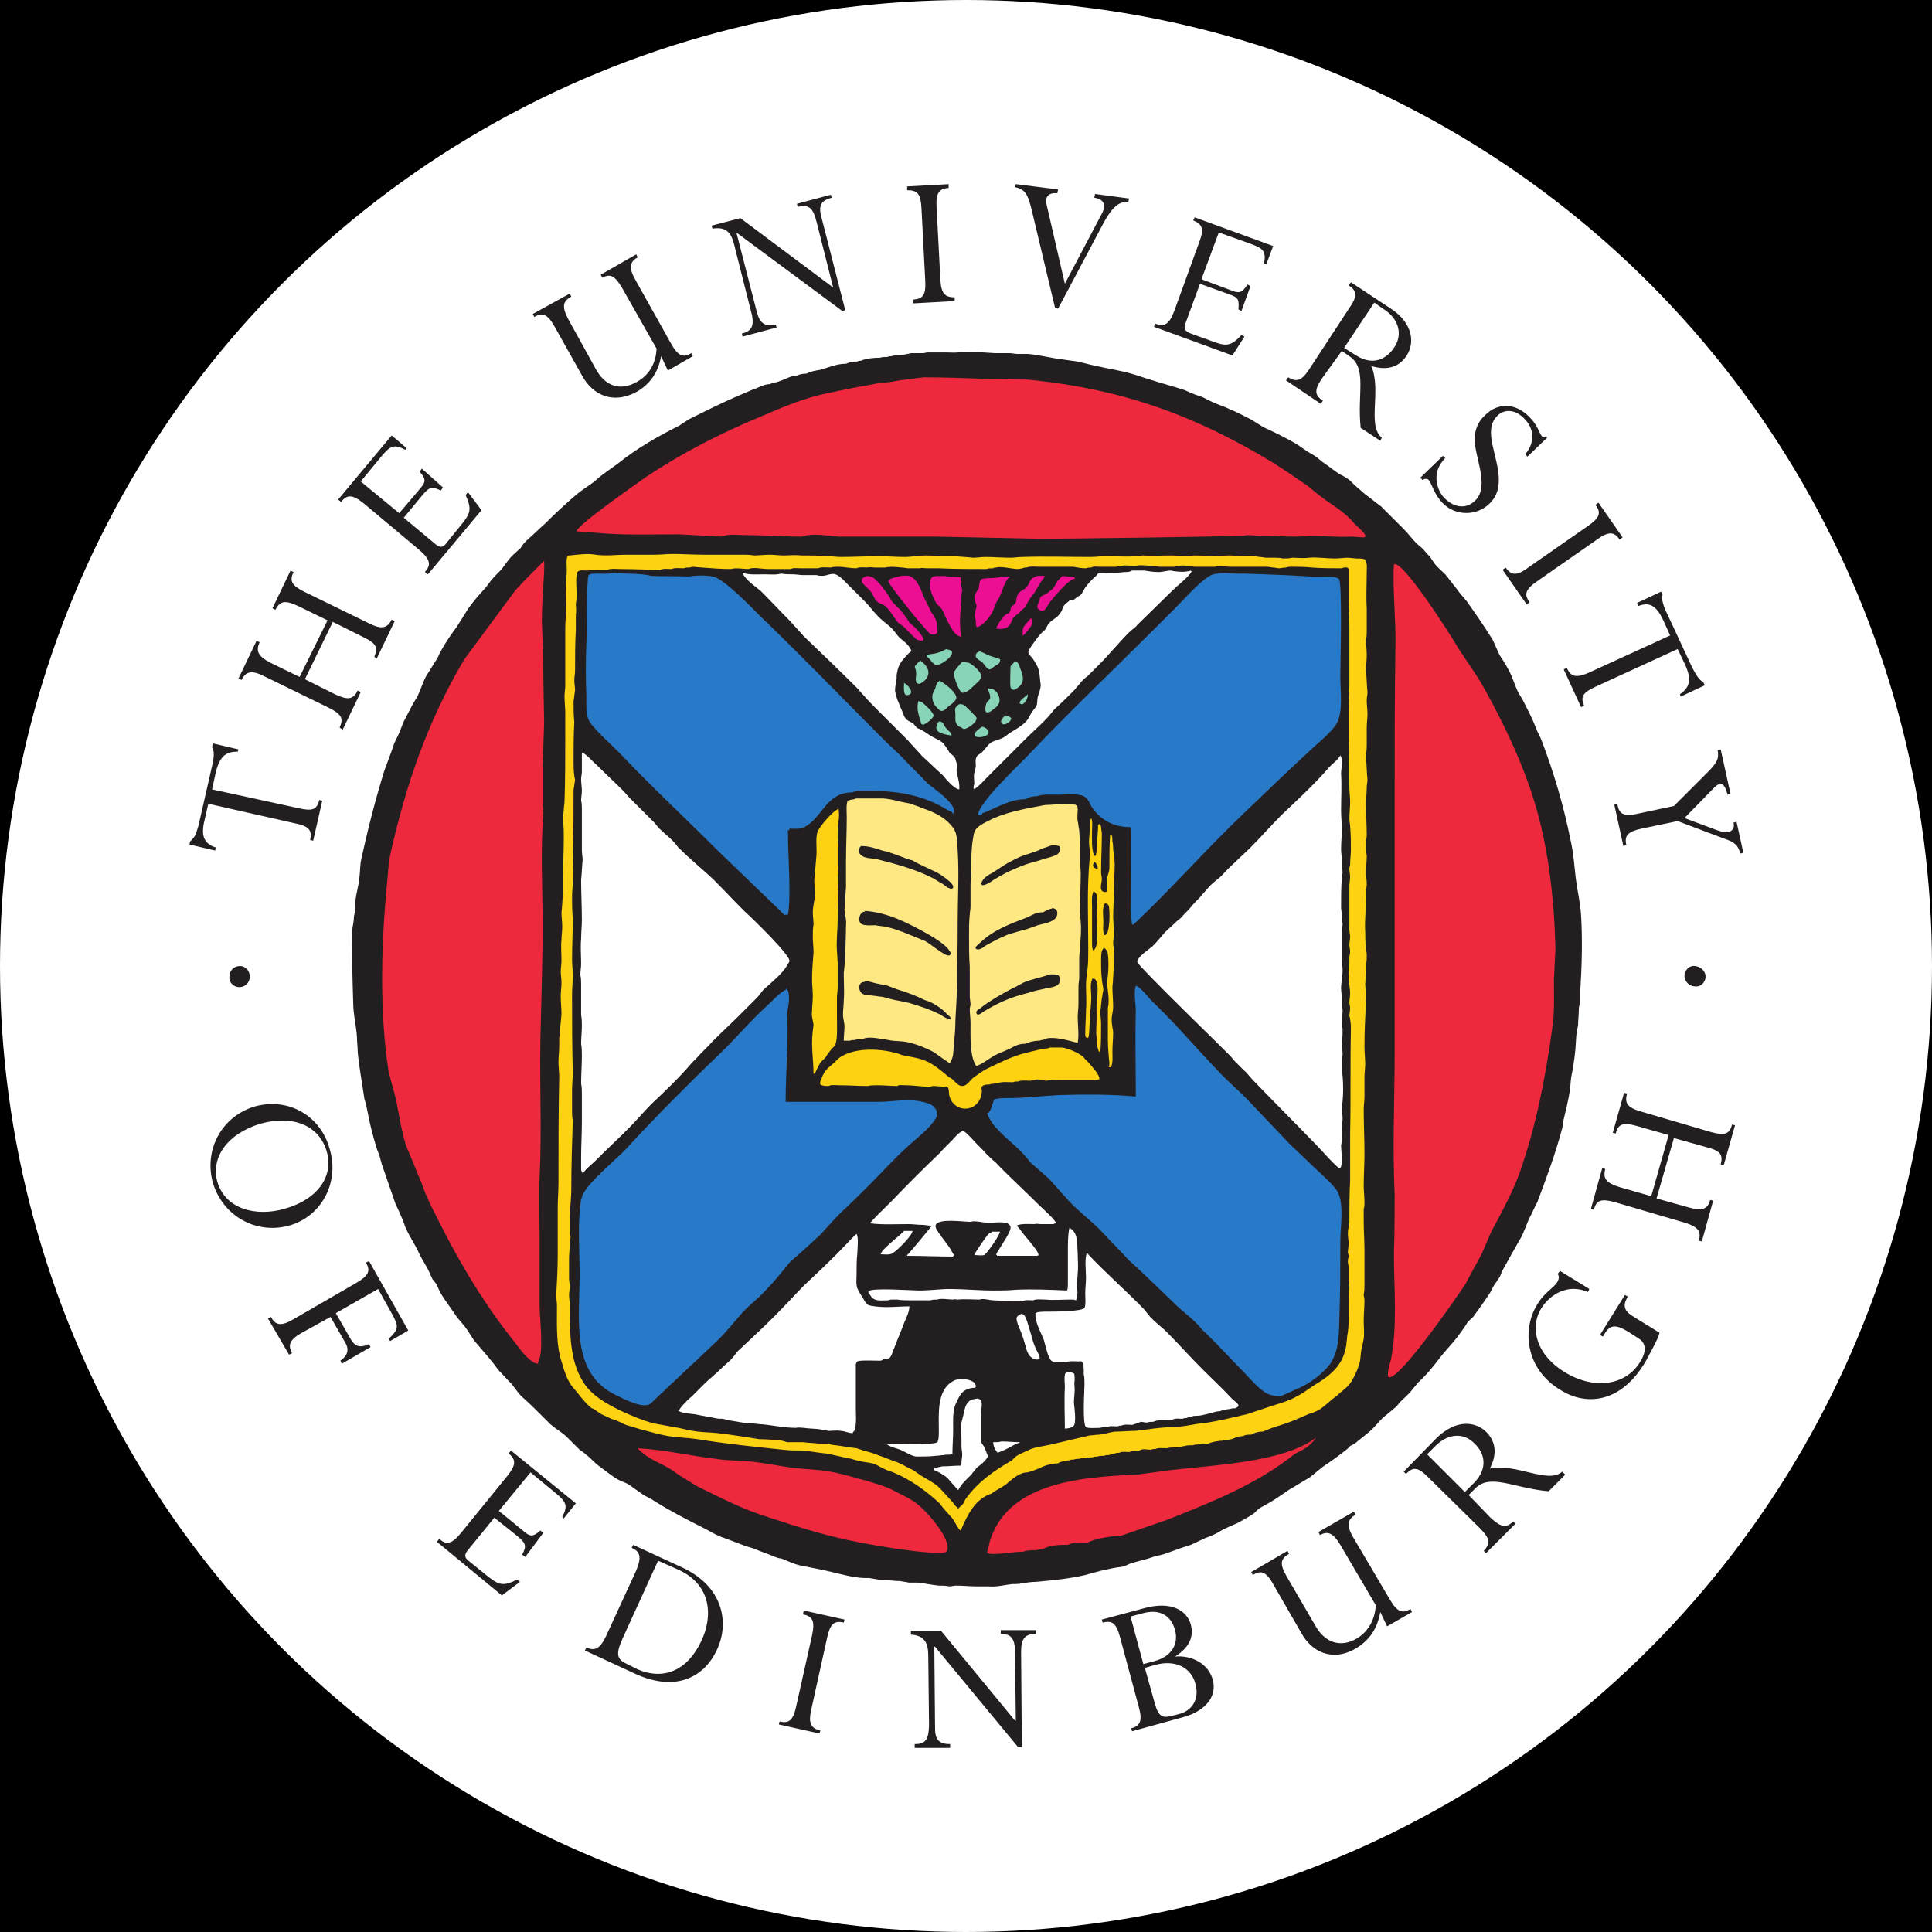 <?xml version="1.0" encoding="utf-8"?>
<!-- Generator: Adobe Illustrator 26.3.1, SVG Export Plug-In . SVG Version: 6.00 Build 0)  -->
<svg version="1.1" id="affiliation" xmlns="http://www.w3.org/2000/svg" xmlns:xlink="http://www.w3.org/1999/xlink" x="0px"
	 y="0px" viewBox="0 0 256 256" style="enable-background:new 0 0 256 256;" xml:space="preserve">
<style type="text/css">
	.st0{fill:#FFFFFF;}
	.st1{display:none;fill:#FFFFFF;}
	.st2{fill:#231F20;}
	.st3{fill:#FCD213;}
	.st4{fill:#ED0F93;}
	.st5{fill:#87D5B6;}
	.st6{fill:#FEE884;}
	.st7{fill:#287AC8;}
	.st8{fill:#EE293D;}
</style>
<rect id="black" width="256" height="256"/>
<circle id="background_x5F_circle" class="st0" cx="128" cy="128" r="128"/>
<path id="background_x5F_rectangle" class="st1" d="M206.9,256H49.1C22.1,256,0,233.9,0,206.9V49.1C0,22.1,22.1,0,49.1,0h157.9
	c27,0,49.1,22.1,49.1,49.1v157.9C256,233.9,233.9,256,206.9,256z"/>
<g id="logo">
	<g>
		<path class="st2" d="M39.6,107.1c1.8,0.4,2.4,0.2,2.7-1.1l0.4,0.1l-1.2,5.3l-0.4-0.1c0.2-1.1,0.1-1.8-2-2.2l-11.5-2.6l-0.5,2.2
			c-0.5,2-0.1,3.1,1.5,3.6l-0.1,0.4l-3.4-0.8l0.1-0.4c0.2-0.2,0.4-0.4,0.6-0.7c0.2-0.3,0.3-0.8,0.5-1.4l1.8-7.9c0.3-1.3,0.3-2,0-2.5
			l0.1-0.5l3.4,0.8l-0.1,0.3c-1.3,0-2.3,0.3-2.9,2.7l-0.5,2.3 M40.4,90l4,2c1.7,0.8,2.4,0.7,3-0.5l0.4,0.2l-2.4,5L45,96.4
			c0.5-1.1,0.4-1.7-1.4-2.6l-8.6-4.2c-1.6-0.8-2.4-0.7-3,0.5l-0.4-0.2l2.4-5l0.4,0.2c-0.5,1.1-0.3,1.8,1.4,2.7l3.9,1.9l3.7-7.5
			l-3.9-1.9c-1.7-0.8-2.4-0.7-3,0.5l-0.4-0.2l2.4-5l0.4,0.2c-0.6,1.2-0.2,1.8,1.4,2.6l8.6,4.2c1.6,0.8,2.4,0.7,3-0.5l0.4,0.2l-2.4,5
			L49.6,87c0.5-1.1,0.4-1.7-1.5-2.6l-4-2 M58.7,64.6l-0.3,0.4c-1.2-0.6-1.5-0.5-2.5,0.7l-2.4,2.9l4.2,3.5c0.6,0.5,1,0.5,1.5-0.2
			l1.7-2.1c1.4-1.7,1.7-2.2,0.8-4.2l0.3-0.4l1.8,2.4l-7.1,8.5l-0.4-0.3c0.8-0.9,0.8-1.6-0.7-2.9l-7.4-6.2c-1.5-1.2-2.2-1.2-3-0.2
			l-0.4-0.3l7.1-8.5l2,1.7l-0.2,0.2c-1.5-0.8-2-0.5-3.1,0.8l-2.8,3.4l5.1,4.2l2.8-3.3c0.7-0.8,0.8-1.2-0.1-2.2l0.3-0.4 M87.6,47.2
			c-0.4,2.2-1.5,3.7-3.2,4.7c-3.3,1.8-5.9,0.3-7.2-2l-3.7-6.6c-1-1.8-1.7-1.9-2.7-1.3l-0.2-0.4l4.9-2.7l0.2,0.4
			c-1.1,0.6-1.3,1.3-0.4,3L79,49c1.2,2.1,3.1,2.9,5.4,1.6c1.6-0.9,2.5-2.4,2.6-4.4l-4.6-8.1c-0.9-1.5-1.5-1.9-2.6-1.3l-0.2-0.4
			l4.7-2.7l0.2,0.4c-1.1,0.6-1.2,1.4-0.3,3l4.7,8.4c1,1.8,1.7,1.9,2.7,1.3l0.2,0.4l-3.3,1.9 M112,41.1l-0.4,0.1L97.7,30.9l-0.1,0
			l2.7,10.5c0.4,1.5,1.1,1.9,2.5,1.6l0.1,0.4l-4.5,1.2l-0.1-0.4c1.2-0.3,1.8-0.9,1.2-3l-2.2-8.7c-0.4-1.7-1.1-2.5-2.9-2.2l-0.1-0.4
			l3.8-1l12.3,9.2l0,0l-2.2-8.7c-0.5-2-1.1-2.3-2.5-2l-0.1-0.4l4.5-1.2l0.1,0.4c-1.5,0.4-1.8,1.1-1.3,2.8 M124.6,37
			c0.1,1.9,0.6,2.4,1.9,2.4l0,0.5l-5.5,0.3l0-0.5c1.3-0.1,1.7-0.6,1.6-2.5l-0.5-9.6c-0.1-1.9-0.5-2.4-1.9-2.4l0-0.5l5.5-0.3l0,0.5
			c-1.3,0.1-1.7,0.7-1.6,2.5 M140.2,40.9l-0.4-0.1l-3.1-13c-0.5-2-0.8-2.7-2.2-3l0.1-0.4l5.6,0.7l-0.1,0.5c-1.1-0.1-1.7,0.4-1.4,1.6
			l2.4,10.4l4.8-9.1c0.7-1.2,0.5-2.1-0.9-2.3l0.1-0.5l4.5,0.6l-0.1,0.5c-1.1-0.2-2.1,0.6-3.2,2.6 M164.5,41.2l-0.4-0.2
			c0.1-1.4,0-1.6-1.5-2.1l-3.6-1.3l-1.9,5.2c-0.3,0.7-0.1,1.1,0.7,1.4l2.5,0.9c2.1,0.8,2.7,0.9,4.2-0.7l0.4,0.2l-1.6,2.5l-10.4-3.8
			l0.2-0.4c1.1,0.4,1.8,0.2,2.5-1.7l3.3-9.1c0.7-1.8,0.4-2.4-0.8-2.9l0.2-0.4l10.4,3.8l-0.9,2.4l-0.3-0.1c0.3-1.7-0.2-2-1.8-2.6
			l-4.2-1.5l-2.3,6.2l4,1.5c1,0.4,1.4,0.3,2.1-0.8l0.4,0.2 M182.1,40.1l1.3,0.9c2,1.3,2.5,3.4,1.3,5.1c-1,1.5-2.8,2.4-5,1l-1.6-1
			L182.1,40.1L182.1,40.1z M177.8,46.5l1,0.7c2.4,1.6,1,5,1.5,9.5l2.6,1.7l0.2-0.4c-2-1.6,0-6.3-1.4-9.5c2.3,0.7,3.8,0,4.7-1.4
			c1.1-1.7,0.8-4.3-2.1-6.2l-5.3-3.5l-0.3,0.4c1,0.7,1.3,1.3,0.1,3l-5.3,8.1c-1.1,1.7-1.8,1.7-2.8,1.1l-0.3,0.4l4.6,3.1l0.3-0.4
			c-1.1-0.7-1.2-1.4-0.1-3 M202.4,60.5l-0.3-0.3c1.5-1.8,1-3.6-0.1-4.7c-1.1-1.2-2.6-1.4-3.6-0.4c-2,2,0.2,5.3,0.2,8.5
			c0,1.5-0.5,2.4-1.2,3.1c-1.7,1.7-4.5,1.7-6.2,0c-1.2-1.2-1.5-2.7-1.9-3.1c-0.2-0.2-0.5-0.2-0.8,0l-0.3-0.3l3-2.9l0.3,0.3
			c-2,2-1,4.4-0.1,5.3c1.3,1.3,2.9,1.5,4.1,0.3c1.9-1.9-0.1-5.7-0.1-8.1c0-1.3,0.5-2.4,1.4-3.2c1.7-1.7,4-1.6,5.8,0.2
			c1.2,1.2,1.3,2.1,1.7,2.6c0.2,0.2,0.2,0.2,0.6,0L205,58 M203.7,77c-1.6,1.1-1.8,1.8-1,2.8l-0.4,0.3l-3.2-4.6l0.4-0.3
			c0.7,1,1.4,1.2,3,0l7.9-5.5c1.6-1.1,1.8-1.8,1-2.8l0.4-0.3l3.2,4.6l-0.4,0.3c-0.7-1.1-1.5-1.1-3,0 M211.4,91
			c-1.7,0.8-2,1.3-1.5,2.5l-0.4,0.2l-2.3-5l0.4-0.2c0.5,1,1,1.5,3,0.6l10.7-4.9l-0.9-2c-0.9-1.9-1.8-2.5-3.3-1.9l-0.2-0.4l3.2-1.5
			l0.2,0.4c-0.1,0.3-0.1,0.5,0,0.9c0.1,0.4,0.2,0.8,0.5,1.4l3.4,7.3c0.6,1.2,1,1.7,1.5,2l0.2,0.4l-3.2,1.5l-0.1-0.3
			c1.1-0.8,1.7-1.7,0.7-3.9l-1-2.1 M217.5,109.8c-1.8,0.4-2.3,0.9-2,2.2l-0.4,0.1l-1.2-5.5l0.4-0.1c0.2,1.2,0.6,1.8,2.8,1.3l4.7-1
			l4.3-4.3c1.4-1.4,1.7-1.9,1.5-3.1l0.4-0.1l1.3,5.9l-0.4,0.1c-0.4-1.7-1-1.7-1.8-0.9l-3.9,4l4.3,1.6c1.3,0.5,2.5,0.3,2.2-1l0.4-0.1
			l0.9,4.1l-0.4,0.1c-0.3-1.1-0.7-1.5-2.2-2l-6.1-2.3 M34.5,148.9c4.3-1.2,7.8,0.2,8.8,3.7c0.9,3.1-1,6.3-5.7,7.6
			c-3.6,1-7.7,0.1-8.8-3.6C27.9,153.3,30.2,150.2,34.5,148.9 M33.8,146.6c-4.4,1.3-6.8,5.7-5.6,10.1c1.3,4.4,5.7,6.9,10.1,5.7
			c4.3-1.2,6.7-5.7,5.4-10.1C42.5,147.8,38.2,145.4,33.8,146.6 M40,176.6c-1.6,0.9-1.9,1.6-1.3,2.7l-0.4,0.2l-2.8-4.8l0.4-0.2
			c0.6,1.1,1.3,1.3,3,0.3l8.3-4.8c1.7-1,1.9-1.6,1.3-2.7l0.4-0.2l5.2,9.2l-2.4,1.4l-0.2-0.3c1.4-1.3,1.3-1.7,0.5-3.2l-1.9-3.4
			l-5.6,3.2l2,3.5c0.6,1,1.3,1.1,2.4,0.6l0.2,0.4l-3.8,2.2l-0.2-0.4c0.9-0.6,1.2-1.4,0.7-2.3l-2-3.5 M69.6,206.3l-0.4-0.3
			c0.6-1.2,0.5-1.5-0.7-2.5l-3-2.4l-3.5,4.3c-0.5,0.6-0.5,1,0.2,1.5l2.1,1.7c1.7,1.4,2.3,1.7,4.2,0.7l0.4,0.3l-2.4,1.8l-8.6-7.1
			l0.3-0.4c0.9,0.8,1.6,0.8,2.9-0.8l6.1-7.5c1.2-1.5,1.2-2.2,0.2-3l0.3-0.4l8.6,7l-1.6,2l-0.2-0.2c0.8-1.5,0.5-2-0.8-3.1l-3.4-2.8
			l-4.2,5.1l3.3,2.7c0.8,0.7,1.2,0.8,2.2-0.1l0.4,0.3 M87.2,206.8l2.7,1.2c4.4,2,4.6,6.2,3,9.5c-1.8,3.8-4.9,5.2-8.4,3.7l-1.4-0.7
			c-1.3-0.6-1.6-1.2-0.6-3.4L87.2,206.8z M80.3,216.8c-0.8,1.7-1.5,2-2.6,1.5l-0.2,0.4l6.7,3.1c5.5,2.5,9.2,0.3,10.8-3.2
			c1.7-3.6,0.8-8.4-4.6-10.9l-6.5-3l-0.2,0.4c1.2,0.5,1.3,1.3,0.6,3 M107.5,226.5c-0.4,1.8-0.1,2.5,1.2,2.8l-0.1,0.4l-5.4-1.2
			l0.1-0.4c1.2,0.3,1.8-0.1,2.2-2l2.1-9.4c0.4-1.9,0.1-2.5-1.2-2.8l0.1-0.5l5.4,1.2l-0.1,0.4c-1.3-0.3-1.8,0.2-2.2,2 M135.4,231.5
			l-0.5,0l-11-13.3l-0.1,0l0.1,10.8c0,1.6,0.6,2.1,2,2.1l0,0.5l-4.7,0l0-0.5c1.3,0,1.9-0.4,1.9-2.7l-0.1-9c0-1.7-0.5-2.7-2.3-2.8
			l0-0.5l4,0l9.8,11.9l0.1,0l-0.1-9c0-2-0.6-2.5-1.9-2.5v-0.5l4.7,0l0,0.5c-1.5,0-2,0.6-2,2.4 M151.5,220.5l-1.7-6.3l1.5-0.4
			c2.4-0.7,3.9,0.3,4.4,2.2c0.5,1.9-0.5,3.5-2.7,4.1L151.5,220.5z M150.9,226.2c0.5,1.8,0.2,2.5-1,2.8l0.1,0.4l6.9-1.9
			c2.8-0.8,4.4-2.7,3.8-4.9c-0.5-2-2.6-3.3-5-3.1l0,0c1.9-1.2,2.5-2.6,2.1-4.2c-0.5-1.9-2.6-3.2-6.2-2.2l-5.6,1.5l0.1,0.4
			c1.2-0.3,1.8,0,2.3,1.9L150.9,226.2L150.9,226.2z M151.7,221l1.4-0.4c2.6-0.7,4.7,0.3,5.3,2.5c0.6,2.2-0.6,3.6-2.1,4l-1.2,0.3
			c-1.2,0.3-1.7-0.1-2.2-2.1 M182.9,213.6c-0.4,2.2-1.4,3.7-3.2,4.8c-3.2,1.9-5.9,0.4-7.2-1.9l-3.8-6.6c-1-1.8-1.7-1.8-2.7-1.2
			l-0.2-0.4l4.8-2.8l0.2,0.4c-1.1,0.6-1.3,1.3-0.3,3l3.9,6.7c1.2,2,3.2,2.8,5.4,1.5c1.5-0.9,2.4-2.5,2.5-4.4l-4.7-8
			c-0.9-1.5-1.6-1.9-2.7-1.3l-0.2-0.4l4.7-2.7l0.2,0.4c-1.1,0.7-1.2,1.4-0.3,3l4.9,8.3c1,1.7,1.7,1.8,2.7,1.2l0.2,0.4l-3.3,1.9
			 M189.1,192.7l1.1-1.1c1.7-1.7,3.8-1.8,5.2-0.3c1.3,1.2,1.8,3.2,0,5.1l-1.3,1.3L189.1,192.7z M194.6,198.1l0.9-0.9
			c2-2,5.1,0,9.7,0.4l2.2-2.2L207,195c-1.9,1.7-6.2-1.2-9.6-0.4c1.1-2.1,0.7-3.7-0.5-4.9c-1.5-1.4-4-1.6-6.5,0.8l-4.4,4.5l0.3,0.3
			c0.9-0.9,1.5-1,2.9,0.4l6.9,6.8c1.5,1.5,1.3,2.1,0.5,3l0.3,0.3l3.9-3.9l-0.3-0.3c-0.9,0.9-1.6,0.8-3-0.5 M219.9,176.6
			c-0.2,0.9-1.6,3.3-1.9,3.9c-3.5,5.8-8.2,5.6-11.2,3.7c-4.7-2.8-5.1-8-3.2-11.2c1.1-1.9,2.2-2.2,2.8-3.2c0.2-0.4,0.2-0.7,0-1
			l0.3-0.4l3.9,2.4l-0.2,0.4c-2.7-1.2-5.1,0.4-6.2,2.2c-1.6,2.7-0.5,6.2,3.1,8.4c3.9,2.4,8.1,1.8,10-1.3c0.6-0.9,1.1-2.3-0.1-3.1
			l-1.4-0.9c-1.6-1-2.4-1-3.1,0.1l-0.3,0.5l-0.4-0.2l3.3-5.3l0.4,0.2c-0.8,1.3-0.4,2,0.8,2.7 M219.5,158.8l4.3,1.2
			c1.8,0.5,2.5,0.2,2.8-1l0.4,0.1l-1.5,5.4l-0.4-0.1c0.3-1.1,0.1-1.8-1.9-2.4l-9.2-2.7c-1.8-0.5-2.5-0.3-2.8,1l-0.4-0.1l1.5-5.4
			l0.4,0.1c-0.3,1.2,0,1.8,1.9,2.4l4.2,1.2l2.3-8.1l-4.2-1.2c-1.8-0.5-2.5-0.3-2.8,1l-0.4-0.1l1.5-5.3l0.4,0.1
			c-0.4,1.3,0.1,1.9,1.9,2.4l9.2,2.7c1.8,0.5,2.5,0.3,2.8-1l0.4,0.1l-1.5,5.3l-0.4-0.1c0.3-1.2,0.1-1.8-1.9-2.3l-4.3-1.2
			 M33.1,129.4c0,0.8-0.6,1.4-1.4,1.4c-0.7,0-1.4-0.6-1.3-1.4c0-0.8,0.6-1.4,1.4-1.4C32.5,128,33.1,128.6,33.1,129.4 M226,129.4
			c0,0.7-0.6,1.4-1.4,1.3c-0.7,0-1.4-0.6-1.4-1.4c0-0.7,0.6-1.4,1.4-1.3C225.4,128.1,226,128.7,226,129.4 M167.7,199.4
			c1.1-0.6,2.1-1.3,3.1-2c0.9-0.5,1.8-1.1,2.7-1.6c0.8-0.6,1.5-1.3,2.3-1.8c0.9-0.6,1.7-1.2,2.6-1.9c0.2-0.2,0.4-0.3,0.5-0.5
			c0.2-0.1,0.4-0.2,0.6-0.3c0.7-0.6,1.5-1.2,2.2-1.8c0.5-0.5,1-1.1,1.5-1.6c0.6-0.5,1.2-1,1.8-1.5c0.2-0.2,0.4-0.5,0.6-0.7
			c0.5-0.5,1-0.9,1.4-1.4c0.3-0.4,0.6-0.7,0.9-1.1c1.1-1,2-2.1,2.9-3.3c0.7-0.9,1.5-1.7,2.2-2.6c0.5-0.7,1-1.3,1.4-2
			c0.2-0.3,0.5-0.5,0.8-0.8c0.8-1.1,1.6-2.2,2.3-3.3c0.2-0.4,0.4-0.8,0.6-1.1c0.2-0.2,0.3-0.5,0.5-0.7c0.2-0.3,0.3-0.6,0.4-0.9
			c0.5-0.9,1-1.8,1.5-2.7c0.4-0.7,0.8-1.4,1.2-2.1c0.3-0.7,0.6-1.5,0.9-2.2c0.4-0.7,0.7-1.5,1.1-2.2c1.2-3.2,2.4-6.4,3.3-9.8
			c0.1-0.4,0.1-0.8,0.2-1.2c0.3-1.2,0.6-2.5,0.8-3.7c0.1-0.6,0.1-1.3,0.2-1.9c0.2-1,0.4-2.2,0.5-3.2c0.1-0.8,0.1-1.7,0.2-2.6
			c0.1-0.3,0.1-0.7,0.2-1c0-0.7,0.1-1.4,0.1-2.1c0-0.4,0.1-0.7,0.2-1.1c0-0.5,0-1,0-1.5c0.2-3.2,0.3-6.7,0.1-9.9
			c-0.1-1.7-0.5-3.3-0.7-4.9c-0.2-1.7-0.3-3.4-0.7-5.1c-0.9-4.5-2.2-8.9-3.8-13.1c-0.2-0.6-0.6-1.2-0.8-1.8
			c-0.5-1.3-1.1-2.4-1.7-3.6c-0.2-0.3-0.4-0.7-0.6-1c-0.5-1-0.8-2.2-1.4-3.2c-0.3-0.6-0.7-1.2-1.1-1.8c-0.3-0.7-0.6-1.3-0.9-2
			c-1.1-1.8-2.3-3.5-3.5-5.2c-0.4-0.5-0.9-1-1.3-1.6c-0.5-0.6-1-1.3-1.5-1.9c-0.5-0.5-1-0.9-1.4-1.4c-0.2-0.3-0.4-0.6-0.6-0.9
			c-0.4-0.4-0.7-0.8-1.1-1.2c-0.2-0.2-0.5-0.4-0.7-0.6c-0.6-0.6-1.1-1.3-1.7-1.9c-0.5-0.5-1-1-1.5-1.5c-0.5-0.5-1-1-1.5-1.5
			c-0.7-0.5-1.4-1.1-2.1-1.6c-0.7-0.6-1.4-1.2-2.1-1.9c-0.5-0.4-1-0.6-1.5-0.9c-0.6-0.4-1.2-0.9-1.8-1.3c-0.5-0.3-0.8-0.7-1.3-1
			c-0.3-0.2-0.7-0.4-1-0.6c-0.4-0.3-0.9-0.6-1.3-0.9c-1.5-0.9-3-1.6-4.5-2.3c-0.5-0.3-1.1-0.7-1.6-1c-1-0.5-1.9-1-2.9-1.4
			c-0.8-0.4-1.6-0.6-2.4-1c-0.4-0.2-0.8-0.4-1.2-0.6c-0.3-0.1-0.6-0.2-0.9-0.3c-0.5-0.2-1-0.4-1.4-0.6c-1.5-0.5-3.1-0.9-4.6-1.4
			c-0.7-0.2-1.5-0.5-2.2-0.7c-1.6-0.5-3.2-0.7-4.9-1.1c-1.1-0.2-2.2-0.6-3.3-0.7c-0.7-0.1-1.4-0.2-2.1-0.3c-1.2-0.2-2.5-0.5-3.7-0.6
			c-0.5,0-0.9,0-1.4,0c-0.3,0-0.7-0.1-1-0.1l-1.9,0c-1.4-0.1-3-0.2-4.5-0.2c-0.6,0.2-1.4,0.1-2.1,0.1c-0.8,0-1.6,0-2.4,0
			c-0.2,0-0.4,0.1-0.6,0.1c-0.5,0-1.1,0-1.6,0c-0.3,0.1-0.6,0.1-0.9,0.2c-0.3,0-0.6,0.1-0.9,0.1c-0.3,0-0.5,0-0.8,0.1
			c-0.2,0-0.3,0-0.5,0.1c-0.4,0-0.7,0-1,0.1c-0.8,0-1.9,0.1-2.5,0.4c-0.2,0-0.3,0-0.5,0.1c-0.5,0-1.1,0.1-1.5,0.3
			c-1.3,0-2.3,0.5-3.4,0.8c-0.6,0.1-1.3,0.2-1.8,0.5c-0.5,0-1,0.1-1.4,0.3c-0.8,0-1.5,0.5-2.2,0.7c-0.4,0.2-0.9,0.2-1.3,0.4
			c-0.8,0-1.5,0.5-2.2,0.7c-0.5,0.2-0.9,0.4-1.4,0.6c-2.4,1-4.8,2.2-7.2,3.4c-0.4,0.3-0.8,0.5-1.2,0.8c-2.8,1.4-5.6,3-8.1,5
			l-2.2,1.6c-0.4,0.3-0.8,0.7-1.2,1c-0.7,0.5-1.5,1-2.2,1.6c-1.4,1.2-2.8,2.5-4.1,3.8c-0.8,0.7-1.6,1.5-2.4,2.2
			c-0.3,0.3-0.6,0.6-0.8,1l-1.1,1c-0.6,0.6-1,1.3-1.5,1.9c-0.5,0.5-1,1-1.4,1.5c-0.2,0.3-0.4,0.5-0.6,0.8c-0.9,1-1.7,1.9-2.4,2.9
			c-0.5,0.8-1,1.6-1.5,2.4c-0.7,0.9-1.5,2.1-2.1,3.2c-0.2,0.3-0.3,0.7-0.5,1c-0.5,0.8-1,1.6-1.5,2.4c-0.4,0.8-0.7,1.8-1.1,2.6
			c-0.2,0.3-0.4,0.7-0.6,1c-0.4,0.8-0.8,1.5-1.2,2.3c-0.2,0.5-0.4,1-0.6,1.5c-0.2,0.5-0.5,1-0.7,1.5c-0.2,0.6-0.4,1.2-0.6,1.7
			c-0.2,0.6-0.5,1.3-0.7,1.9c-1.2,3.9-2.2,7.8-3.1,12c-0.1,0.8-0.1,1.6-0.2,2.3c-0.1,0.9-0.4,1.9-0.5,2.8c-0.1,0.7,0,1.5-0.2,2.1
			c0,0.5-0.1,1.1-0.2,1.6c-0.1,3.3,0,6.5,0.1,9.8c0,1.6,0.4,3.1,0.5,4.6c0,0.7,0.1,1.3,0.1,2c0.2,2.1,0.6,4.2,0.9,6.3
			c0.2,0.5,0.3,1.1,0.4,1.6c0.3,1.6,0.7,3.2,1.2,4.8c0.1,0.4,0.3,0.7,0.4,1.1c0.1,0.4,0.2,0.7,0.3,1.1c0.6,1.7,1.2,3.5,1.8,5.2
			c0.3,0.6,0.6,1.3,0.9,2c0.2,0.4,0.3,0.9,0.5,1.3c0.5,1.1,1.2,2.1,1.7,3.2c0.4,0.9,1,1.7,1.4,2.6c0.1,0.3,0.3,0.6,0.4,0.9
			c0.2,0.2,0.3,0.4,0.5,0.6c0.2,0.4,0.3,0.7,0.5,1.1c0.4,0.7,0.9,1.4,1.4,2.1c0.3,0.4,0.6,0.9,0.9,1.3c0.4,0.5,0.9,1,1.3,1.6
			c0.3,0.5,0.6,0.9,0.9,1.4c0.6,0.7,1.2,1.4,1.8,2.1c0.5,0.6,1,1.2,1.4,1.8c0.6,0.6,1.2,1.3,1.8,1.9c0.5,0.6,0.9,1.3,1.5,1.8
			c0.8,0.7,1.6,1.5,2.4,2.3c0.4,0.4,0.8,0.8,1.2,1.2c0.7,0.6,1.4,1,2.1,1.6l1.8,1.8c0.5,0.3,0.9,0.7,1.3,1c0.5,0.5,1,1,1.6,1.4
			c0.7,0.5,1.4,1.1,2.1,1.5c0.5,0.3,1,0.4,1.5,0.7c0.6,0.4,1.1,0.8,1.7,1.2c0.5,0.4,1.2,0.6,1.7,1c2.1,1.3,4.2,2.4,6.4,3.5
			c1,0.5,1.9,1.1,2.9,1.4c1,0.4,1.9,0.7,2.9,1.1c0.4,0.1,0.7,0.2,1,0.3c0.9,0.4,1.9,0.7,2.8,1.1c0.3,0.1,0.5,0.2,0.8,0.2
			c0.8,0.3,1.6,0.7,2.4,0.9c1,0.2,2,0.4,3,0.6c1.5,0.3,3.1,0.8,4.6,1c0.6,0.1,1.1,0.1,1.7,0.1c0.7,0.1,1.5,0.3,2.3,0.3
			c0.6,0,1.2,0.1,1.8,0.1c0.4,0.1,0.8,0.1,1.1,0.2l1.2,0c0.9,0.1,1.8,0.3,2.8,0.4c0.5,0,0.9,0,1.4,0.1c0.3,0,0.6-0.1,0.9-0.1
			c0.9,0,1.9,0.1,2.7,0.1c0.5,0,1.1,0,1.6,0c1.1,0.1,2.1-0.2,3.1-0.3c0.4,0,0.9,0,1.3-0.1c0.6-0.1,1.3-0.2,1.9-0.2
			c2.2-0.2,4.3-0.4,6.5-0.9c0.7-0.2,1.4-0.4,2.2-0.6c0.9-0.2,1.8-0.4,2.7-0.5c0.5-0.1,0.9-0.4,1.3-0.5c0.7-0.2,1.5-0.4,2.2-0.6
			c0.3-0.1,0.6-0.2,0.9-0.3c0.5-0.1,1-0.2,1.5-0.4c1.1-0.4,2.2-0.8,3.2-1.1c0.6-0.3,1.3-0.6,1.9-0.9c0.6-0.2,1.3-0.5,1.8-0.8
			c0.2-0.1,0.3-0.2,0.5-0.3c0.6-0.3,1.3-0.6,2-0.9c0.7-0.4,1.5-0.8,2.2-1.3C166.9,199.7,167.4,199.6,167.7,199.4"/>
		<path class="st3" d="M127.3,202.8L127.3,202.8L127.3,202.8c-0.2-0.1-0.2-0.2-0.3-0.3c-0.3-0.4-0.5-0.9-0.8-1.3
			c-0.6-0.7-1.2-1.3-1.7-2c-1.7-1.6-3.8-3.1-5.9-4c-0.4-0.2-0.9-0.3-1.3-0.5c-0.5-0.2-0.9-0.5-1.4-0.7c-0.5-0.2-1-0.2-1.5-0.3
			c-0.5-0.1-1-0.2-1.6-0.4c-1.1-0.2-2.2-0.5-3.3-0.7c-1.1-0.1-2.1-0.3-3.2-0.4c-0.9,0-1.7,0-2.5-0.1c-3.9-0.4-7.7-0.8-11.4-1.4
			c-1.3-0.2-2.5-0.2-3.8-0.4c-1.2-0.2-2.5-0.6-3.7-0.9c-0.7-0.2-1.3-0.4-2-0.6c-0.6-0.3-1.2-0.6-1.9-0.8c-0.4-0.2-0.9-0.4-1.3-0.6
			c-0.3-0.2-0.6-0.4-0.9-0.6c-0.1-0.1-0.3-0.2-0.4-0.2c-1-0.8-1.8-2-2.6-2.9c-0.6-0.8-0.9-1.7-1.2-2.6c-0.1-0.5-0.3-0.9-0.4-1.4
			c-0.5-2.1-0.4-4.4-0.4-6.7c0-0.5-0.1-0.9-0.1-1.4c0.1-1.7,0.2-3.5,0.2-5.2c0-0.4,0-0.8,0-1.1c0-1.7,0-3.5,0-5.2
			c0-1.1,0.1-2.3,0.1-3.3c0-4.7,0-9.4,0.1-14.1c0-0.7-0.1-1.3-0.1-2c0-0.7,0.1-1.4,0.1-2.1c0-0.3,0-0.7,0-1c0.1-1.1,0.2-2.1,0.3-3.2
			c0-0.8-0.1-1.6-0.1-2.4c0-0.6,0.1-1.2,0.1-1.8c0-0.5-0.1-1-0.1-1.5c0-0.4,0.1-0.9,0.1-1.4c0-0.9-0.1-1.9,0-2.8
			c0-0.5,0.1-1.1,0.1-1.7c0-0.6-0.1-1.3-0.1-1.9c0.1-0.8,0.1-1.6,0.2-2.4c0-0.8,0-1.5,0-2.2c0-1.6,0.1-3.3,0.1-5c0-0.3,0-0.7,0-1
			c0-0.7-0.1-1.4-0.1-2.1c0.1-0.6,0.1-1.2,0.2-1.9c0.1-3,0.1-6,0.1-8.9c0-1,0-2,0-3c0-0.7-0.1-1.4-0.1-2.1c0-0.5,0.1-1,0.1-1.4
			c0-2.5,0-5,0-7.6c0-0.9,0.1-1.8,0.1-2.6c0-1-0.1-2.1,0-3.1c0-0.7,0.1-1.4,0.1-2.1c0-0.6-0.1-1.4,0.1-1.8c0-0.1,0.2-0.1,0.3-0.1
			c1-0.1,2.3-0.3,3.4-0.1c1.4,0.2,2.7,0,4.1,0c1.3,0,2.5,0,3.8,0c0.8,0,1.5-0.1,2.3-0.1c1.4,0,2.7,0.1,4.1,0.1c1.7,0,3.5,0,5.2,0
			c0.5,0,1,0,1.5,0.1c0.7,0,1.4-0.1,2.1-0.1c0.6,0,1.2,0.1,1.8,0.1c0.8,0,1.5-0.1,2.3,0c1.2,0,2.4,0,3.6,0.1c0.6,0,1.1,0.1,1.7,0.1
			c1.7,0,3.4-0.1,5.1-0.1c1.1,0,2.2,0.1,3.4,0.1c0.9,0,1.9-0.2,2.8-0.2c0.7,0,1.4,0.1,2.1,0.1c0.6,0,1.3,0,1.9,0
			c0.7,0.1,1.5,0.1,2.2,0.2c0.6,0,1.1-0.1,1.7-0.1c1.1,0,2.2,0.1,3.3,0.1c0.5,0,1-0.1,1.6-0.1c3-0.1,5.9,0,9,0c0.7,0,1.3-0.1,2-0.1
			c1.4,0,2.8,0.1,4.1,0c0.3,0,0.6-0.1,0.9-0.1c1.1,0.1,2.5,0,3.7,0c0.5,0,0.9,0.1,1.4,0.1c0.5,0,1.1,0,1.6-0.1
			c0.9,0,1.9,0.1,2.8,0.1c0.6,0,1.2-0.1,1.9-0.1c0.5,0,0.9,0.1,1.4,0.1c0.6,0,1.3-0.1,2,0c0.4,0.1,0.9,0.1,1.4,0.2
			c0.4,0,0.8,0,1.1,0c0.4,0,0.8,0,1.2,0.1c0.4,0,0.8,0,1.2-0.1c0.8,0,1.5,0.1,2.2,0c1.2-0.1,2.3,0.1,3.5,0.1c0.6,0,1.1-0.1,1.7-0.1
			l1.1,0.1c0.4,0,0.8,0,1.1,0.1c0,0,0.1,0,0.1,0.1c0.3,0.4,0.2,1.1,0.2,1.6c0,1.6-0.1,3.2,0,4.8c0,1,0,2.1,0,3.1c0,0.3,0,0.7-0.1,1
			c0,0.7,0.1,1.4,0.1,2.1c0,0.7-0.1,1.4-0.1,2.1c0.1,0.9,0.1,1.9,0.2,2.8c0,0.4-0.1,0.7-0.1,1.1c0,0.6,0.1,1.2,0.1,1.8
			c0,0.6-0.1,1.2-0.1,1.9c0,0.8,0,1.5,0,2.3c0,0.6-0.1,1.1-0.1,1.7c0.1,0.9,0.1,1.9,0.2,2.8c0,0.3-0.1,0.7-0.1,1
			c0,0.8-0.1,1.5-0.1,2.3c0,1.3,0.1,2.8,0.1,4.1c0,0.3-0.1,0.6-0.1,0.9c0,0.6,0,1.2,0.1,1.8c0,0.7-0.1,1.5-0.1,2.2
			c0,0.5,0.1,1,0.1,1.6c0,0.3-0.1,0.6-0.1,0.9c0,0.4,0,0.8,0,1.1c0,1.4-0.2,2.8-0.1,4.3c0,0.7,0,1.4,0.1,2.1c0,0.3,0.1,0.6,0.1,0.9
			c0,0.5,0,0.9-0.1,1.4c0,0.3,0,0.6,0,0.9l-0.1,1.6c0,0.7,0.2,1.5,0.1,2.2c-0.1,2.1-0.2,4-0.2,6.1c0,0.8,0.1,1.6,0.1,2.4l-0.1,1.4
			c0,1,0,1.9,0,2.9c0,0.5-0.1,1-0.1,1.6c0,2,0.1,3.9,0.1,5.9c0,1.4-0.1,2.8-0.1,4.2c0,0.7,0.1,1.5,0.1,2.2c0,0.3,0,0.6-0.1,0.9
			c0,0.5,0,1,0,1.6c0,1.3,0.1,2.6,0.1,3.8c0,1.5,0,3.1,0,4.6c0,0.4,0,0.9-0.1,1.3c0,0.3,0.1,0.5,0.1,0.8c0,0.9-0.1,1.8-0.1,2.7
			c0,0.8,0.1,1.6,0,2.4c-0.1,0.5-0.2,1-0.3,1.4c-0.1,0.5-0.1,1-0.2,1.6c-0.2,0.9-0.8,2.2-1.3,2.9c-0.4,0.6-1.1,1-1.6,1.5
			c-0.3,0.3-0.7,0.5-1,0.8c-0.6,0.5-1.2,1.1-1.9,1.4c-0.4,0.2-0.9,0.3-1.3,0.5c-0.9,0.4-1.8,0.8-2.7,1.1c-0.8,0.3-1.7,0.5-2.6,0.9
			c-0.2,0.1-0.4,0.2-0.6,0.2c-0.5,0-1.1,0.2-1.4,0.4c-0.4,0-0.8,0-1.1,0.2c-0.6,0-1,0.2-1.5,0.4c-0.2,0-0.3,0.1-0.5,0.1
			c-0.2,0-0.5,0-0.7,0.1c-0.5,0-1.6,0.2-1.9,0.4c-0.4,0-0.9-0.1-1.3,0.1c-0.2,0-0.5,0-0.7,0.1c-0.4,0-0.8,0-1.1,0.1
			c-0.2,0-0.4,0.1-0.6,0.1c-0.3,0-0.6,0-0.9,0.1c-0.3,0-0.6,0-0.8,0.1c-0.5,0-1.2-0.1-1.6,0.1c-0.2,0-0.4,0-0.6,0.1
			c-0.5,0-1.1-0.2-1.5,0.1c-0.3,0-0.6,0-0.9,0.1c-0.1,0-0.3,0-0.4,0.1c-0.5,0-1-0.1-1.4,0.1c-0.2,0-0.4,0-0.6,0.1
			c-0.1,0-0.3,0-0.4,0.1c-0.1,0-0.3,0.1-0.4,0.1c-0.2,0-0.4,0-0.6,0.1c-0.3,0-0.6,0-0.9,0.1c-0.2,0-0.4,0-0.6,0.1
			c-0.3,0-0.7,0-0.9,0.1c-0.3,0-0.6,0-0.9,0.1c-0.2,0-0.5,0-0.7,0.1c-0.2,0-0.5,0-0.6,0.1c-0.1,0-0.3,0-0.4,0.1
			c-0.4,0-0.9,0.1-1.1,0.3c-0.2,0-0.5,0-0.6,0.1c-0.7,0-1.4,0.3-2,0.6c-0.5,0.2-1,0.4-1.5,0.5c-1,0-2,0.9-2.7,1.5
			c-0.6,0.5-1.4,0.8-2,1.3C129.2,198.6,128.2,200.7,127.3,202.8"/>
		<path class="st2" d="M135.3,192.6c0.4-0.2,0.9-0.4,1.3-0.6c0.9-0.3,1.8-0.4,2.7-0.6c1.7-0.4,3.4-0.8,5.1-1.2
			c0.4,0,0.8-0.1,1.3-0.1c0.7-0.1,1.3-0.3,2-0.4c0.9,0,1.8-0.1,2.7-0.1c1.1-0.1,2.2-0.3,3.3-0.4c1-0.1,2-0.1,2.9-0.2
			c0.9-0.1,1.7-0.3,2.6-0.4c0.3,0,0.6,0,0.8-0.1c1.3-0.2,2.6-0.5,3.9-0.8c0.4-0.1,0.8-0.2,1.3-0.3c1.2-0.4,2.4-0.8,3.6-1.2
			c1-0.3,2-0.6,2.9-1.1c0.8-0.4,1.5-0.9,2.2-1.4c1.3-0.8,2.8-1.7,3.7-3.2c0.4-0.6,0.7-1.6,0.8-2.3c0-0.4,0.1-0.7,0.1-1.1
			c0.3-1.5,0.2-3.2,0.2-4.8c0-0.6,0-1.1,0.1-1.7c0-0.3,0-0.6-0.1-0.9c0-0.6,0-1.2,0-1.8c0-0.2-0.1-0.5-0.1-0.7c0-0.2,0-0.4,0.1-0.6
			c0-0.2,0-0.4-0.1-0.6c0-0.4,0.1-0.8,0.1-1.2c0-0.5-0.1-0.8-0.1-1.3c0-0.5,0.1-0.9,0.2-1.5c0-1.9,0-3.7,0.1-5.6c0-0.5,0-0.9,0-1.3
			c0-1.6,0-3.3,0-4.9c0.1-4.5,0-9.2,0.1-13.7c0-0.5,0-0.9-0.1-1.4c0-0.1,0-0.3-0.1-0.4c0-0.4,0.1-0.8,0.1-1.1c0-0.3-0.1-0.5-0.1-0.8
			c0-0.4,0.1-0.7,0.1-1.1c0-0.8-0.2-1.5-0.2-2.4c0-0.6,0.1-1.1,0.1-1.6l0-0.8c0-0.3,0.1-0.5,0.1-0.8c0-0.3-0.1-0.6-0.1-0.9
			c0-0.4,0.1-0.7,0.1-1.1c0-0.3-0.1-0.6-0.1-0.9c0-1.9,0-3.9,0-5.8c0-0.4,0.1-0.8,0.1-1.2c0-0.4-0.1-0.7-0.1-1.1
			c0-0.2,0.1-0.4,0.1-0.6c0-0.6,0.1-1.3,0.1-1.9c0-1,0-2-0.1-3.1c0-0.3-0.1-0.7-0.1-1c0-0.8,0.1-1.5,0.1-2.3c0-0.6-0.1-1.2-0.1-1.8
			c0-4.6-0.2-9,0-13.6c0-2.5,0-5,0-7.5c0-1.4-0.1-2.8-0.1-4.1c0-1.3,0-2.6,0-3.9h-0.1c0-0.2-0.7-0.1-0.8,0c-1.3,0-2.7,0-4-0.1
			c-0.9-0.1-1.7-0.1-2.6-0.1c-0.3,0-0.6,0-0.8,0.1c-0.3,0-0.7,0.1-1,0.1c-0.5-0.1-0.9-0.1-1.4-0.2c-1.7,0-3.3,0-5,0
			c-0.5,0-1.7-0.2-2,0c-0.9,0-1.7,0-2.6,0c-0.6,0-1.6-0.3-2.2-0.1c-0.2,0-0.4,0-0.6,0.1c-0.6,0-1.2,0-1.9,0
			c-0.9-0.1-1.8-0.2-2.8-0.2c-0.7,0.2-1.7-0.1-2.4,0.1c-0.2,0-0.4,0-0.6,0.1c-0.7,0-1.5,0-2.2,0c-0.4,0-0.8-0.1-1.1,0.1
			c-0.2,0-0.5,0-0.7,0.1c-0.6,0-1.1-0.1-1.7-0.2c-1.5,0-2.9,0-4.4,0c-0.5,0-1.3-0.1-1.8,0.1c-0.2,0-0.3,0-0.5,0.1l-0.6,0.1
			c-0.8,0-2.2-0.4-2.9-0.2c-0.1,0-0.3,0-0.4,0.1c-0.3,0-0.7,0-0.9,0.1c-2.1,0-4.2,0-6.3-0.1c-0.5,0-1.1,0-1.6,0
			c-0.3,0-0.6-0.1-0.9,0c-0.5,0-1,0-1.6,0c-0.7-0.1-2.3-0.3-3-0.1c-0.5,0-0.9,0-1.4,0c-0.3,0-0.7-0.1-1,0c-0.4,0-1-0.1-1.4,0.1
			c-0.9,0-1.6-0.2-2.5-0.2c-0.3,0-0.6,0-0.9,0.1c-0.5,0-1.3-0.1-1.7,0.1c-0.8,0-1.6,0-2.4,0c-0.4,0-0.9-0.1-1.2,0.1c-1,0-2,0-3.1,0
			c-0.7,0-1.9-0.3-2.5,0c-0.6,0-1.8-0.2-2.3,0c-1.3,0-2.6-0.1-3.9-0.2c-0.5,0-1.2-0.2-1.6,0c-0.3,0-0.6,0-0.8,0.1
			c-0.5,0-1.2-0.1-1.6,0.1c-0.5,0-1.1-0.1-1.5,0.1c-1.7,0-3.5-0.1-5.3-0.1c-0.5,0-1.3-0.1-1.7,0.1c-0.6,0-2.1-0.1-2.6,0.1
			c-0.4,0-1-0.1-1.3,0.1c-0.4,0.4-0.2,2.2-0.2,2.9c0,0.5,0,0.9-0.1,1.4c0,0.4,0.1,0.9,0,1.4v2c-0.1,1.8-0.1,3.6-0.1,5.4
			c0,0.5-0.1,0.9-0.1,1.3c0,0.5,0.1,1,0.1,1.4c-0.1,0.5-0.1,0.9-0.2,1.4c0,0.9,0,1.9,0.1,2.8c-0.1,1.6-0.1,3.4-0.1,5.1
			c0,0.7,0,1.3,0.1,2c0,0.2,0.1,0.4,0.1,0.6c-0.1,0.4-0.1,0.8-0.2,1.2c0,2.9,0,5.7-0.1,8.6c0,1.3,0.1,2.5,0,3.7
			c0,0.6-0.1,1.2-0.1,1.9c0,0.9,0,1.9,0.1,2.8c0,1.8-0.1,3.8-0.1,5.6c0,0.7,0.1,1.3,0.1,2c0,0.9-0.1,1.7-0.1,2.6
			c0,3.4,0,6.9,0.1,10.3c0,0.8-0.1,1.5-0.1,2.4c0,0.9,0,1.8,0,2.7c0,0.4,0,0.8,0.1,1.2c-0.1,3.1-0.2,6-0.2,9.1c0,1.4-0.2,2.6-0.2,4
			c0,0.6,0,1.2,0,1.8c0,0.2,0.1,0.5,0.1,0.7c0,0.2-0.1,0.5-0.1,0.7c0,0.7-0.1,1.4-0.1,2.1c0,0.8,0,1.8,0,2.6c0,0.4,0.1,0.7,0.1,1.1
			c0,0.4-0.1,0.7-0.1,1.1c0,0.5,0.1,0.8,0.1,1.4c0,3.7,0,7.2,1.7,10c1.1,1.9,3.3,3.1,5.2,4c1.3,0.6,2.7,1.2,4.2,1.6
			c1.1,0.2,2.1,0.4,3.3,0.6c0.9,0.2,1.7,0.4,2.6,0.5c0.9,0.1,1.7,0.1,2.6,0.2c1.8,0.2,3.6,0.5,5.5,0.8c0.9,0,1.8,0.1,2.6,0.1
			c0.4,0.1,0.8,0.2,1.1,0.3c0.7,0,1.4,0,2.1,0c0.7,0.1,1.5,0.1,2.2,0.2c0.4,0,0.8,0,1.1,0c0.3,0.1,0.7,0.2,1,0.2
			c0.9,0.1,1.8,0.3,2.8,0.4c0.3,0.1,0.6,0.2,0.9,0.3c0.7,0.2,1.2,0.3,1.9,0.6c0.9,0.3,1.8,0.7,2.7,1c0.7,0.3,1.3,0.7,2,1
			c0.3,0.2,0.7,0.5,1,0.7c0.7,0.4,1.4,0.8,2.1,1.3c0.8,0.7,1.4,1.5,2.1,2.2c0.2,0.3,0.4,0.6,0.7,0.8c0,0.1,0,0.1,0.1,0.1
			c0-0.1,0.4-0.4,0.5-0.5c0.2-0.2,0.3-0.5,0.4-0.7c1.6-2.3,3.9-3.9,6.2-5.2C134.6,192.9,134.9,192.8,135.3,192.6"/>
		<path class="st4" d="M135.7,84.1L135.7,84.1l-0.2,0.1c0-0.2,0-0.5,0-0.7c0.1-0.7,0.7-1,1.1-1.6C137.3,82.5,136.1,83.6,135.7,84.1
			 M139.4,78.1c0.3-0.3,0.5-0.7,0.7-1.1c0.2-0.2,0.4-0.4,0.7-0.7c0.5,0.1,1,0.1,1.6,0.2v0.2c-0.8,0-2.8,2.5-3.3,3.1
			c-0.2,0.3-0.5,0.9-0.8,1.1c-0.2,0.1-0.5,0-0.6-0.1c-0.5-0.3-0.1-0.8,0-1.2c0.1-0.2,0.1-0.5,0.3-0.6c0.2-0.1,0.4-0.2,0.6-0.3
			C138.8,78.6,139.1,78.3,139.4,78.1 M134.6,79.8c0.1-0.4,0.1-0.8,0.3-1.1c0.2-0.4,0.8-0.5,1.1-0.9c0.3-0.3,0.4-0.7,0.6-1
			c0.3-0.3,0.6-0.4,0.9-0.5c0.3,0,0.6,0,0.9,0c0,0.4-0.5,0.7-0.6,1c-0.2,0.4-0.5,0.8-0.7,1.2c-0.3,0.4-0.6,0.7-0.8,1.1
			c-0.2,0.3-0.3,0.6-0.5,0.9c-0.2,0.1-0.3,0.3-0.5,0.4c-0.2,0.2-0.3,0.4-0.5,0.5c-0.2,0.1-0.3,0.3-0.5,0.4c-0.3,0.4-0.3,0.9-0.7,1.2
			c-0.3,0.3-1,0.4-1.4,0.3H132c0-0.2,0.9-1.7,1.2-1.8c0.2-0.2,0.5-0.2,0.6-0.4c0.1-0.2,0.1-0.5,0.2-0.7
			C134.2,80.2,134.5,80.1,134.6,79.8 M129.2,78.8c0.1-0.3,0.4-0.6,0.5-0.9c0.1-0.4,0-0.8,0.3-1.1c0.3-0.3,2.1-0.1,2.7-0.4
			c0.4,0,0.8,0,1.1,0v0.1c-0.1,0-0.1,0.1-0.2,0.1c-0.6,0.8-0.8,1.7-1.2,2.6c-0.2,0.3-0.4,0.6-0.5,0.9c-0.1,0.3-0.3,0.7-0.4,1
			c-0.4,0.7-1.3,1.9-2.1,2v-0.1c-0.1,0-0.1-0.6-0.1-0.8c-0.1-0.3-0.2-0.6-0.1-0.9c0-0.4,0.2-0.6,0.2-1.1
			C129.3,79.9,129,79.4,129.2,78.8 M123.5,76.5c0.3-0.3,1.3-0.1,1.7-0.2c0.4,0.2,1.6,0.1,2.1,0.2c0,0.3,0,0.6,0,0.9
			c0.1,0.2,0.1,0.5,0.2,0.7c0,0.3-0.1,0.5-0.1,0.8c0,1.1-0.2,2.3-0.2,3.4c0,0.7,0.1,1.4,0.1,2.1h-0.1v-0.1c-0.9,0-2-2.8-2.3-3.4
			c-0.2-0.4-0.5-0.6-0.8-0.9C123.6,79.1,122.7,77.3,123.5,76.5 M117.7,77C117.7,77,117.7,77,117.7,77c0.2-0.5,1.3-0.5,1.7-0.7
			c0.4,0,1-0.1,1.3,0.1c1,0.5,1.4,2,1.8,2.9c0.3,0.6,0.6,1.2,0.9,1.8c0.2,0.3,0.4,0.6,0.6,1c0.1,0.3,0.2,0.7,0.2,1
			c0,0.3,0.1,0.8-0.2,0.9c-0.2,0.1-0.5,0.1-0.7,0c-0.4-0.1-5.5-6.5-5.5-6.8L117.7,77C117.7,77,117.7,77,117.7,77 M114.9,76.3
			c0.5,0.1,0.9,0.2,1.2,0.6c0.6,0.5,1,1.2,1.5,1.8c0.2,0.3,0.4,0.7,0.6,1c0.4,0.4,0.7,0.8,1.1,1.1c0.3,0.4,0.6,0.8,0.9,1.2
			c0.1,0.2,0.2,0.3,0.3,0.5c0.2,0.2,0.5,0.4,0.7,0.6c0.5,0.5,0.9,1,1.2,1.6c-0.1,0-0.1,0.1-0.1,0.2c-0.4,0-0.9-0.1-1.1-0.4
			c-0.5-0.5-0.9-0.9-1.4-1.4c-0.3-0.3-0.6-0.4-0.9-0.7c-0.5-0.7-0.9-1.4-1.5-2c-0.3-0.3-0.8-0.4-1.2-0.7l0,0
			c-0.4-0.4-0.5-0.9-0.8-1.3c-0.4-0.5-0.9-0.8-1.2-1.3c0,0,0-0.1,0-0.1c0,0,0,0,0-0.1C114.1,76.6,114.7,76.4,114.9,76.3"/>
		<path class="st5" d="M130.9,91.2c0.2,0,0.4,0.1,0.6,0.1c0.6,0.2,1.1,1.1,0.9,1.8c-0.1,0.4-0.5,0.7-0.8,0.9
			c-0.2,0.2-0.5,0.4-0.8,0.4c-0.4,0-0.2-0.9-0.1-1.2c0.1-0.3,0.5-0.4,0.5-0.8C131.2,91.8,130.9,91.6,130.9,91.2 M131.9,88.2
			c-0.2,0.1-0.5,0.5-0.8,0.5c-0.4-0.1-0.6-0.6-0.9-0.9c-0.3-0.3-1-0.5-0.9-1c0-0.2,0.2-0.4,0.4-0.4v-0.1c0.5,0.1,0.8,0.3,1.2,0.5
			c0.5,0.2,1,0.3,1.5,0.5c0.1,0,0.2,0.2,0.1,0.3C132.5,87.9,132.1,88.1,131.9,88.2 M131,97.1c-0.1,0.5-1.3,0.7-1.7,0.5
			c-0.6-0.4,0.6-1.1,0.8-1.3C130.4,96.3,131,96.6,131,97.1 M127.8,96.6c-0.2,0-0.3-0.1-0.4-0.2c-0.2-0.1-0.4-0.1-0.5-0.3
			c-0.4-0.4-0.3-0.8-0.3-1.4c0-0.3-0.1-0.6,0-0.9c0.1-0.2,0.3-0.3,0.5-0.5c0.2,0,0.4,0,0.6,0.1c0.2,0.1,1.6,1.5,1.7,1.7
			C129.5,95.7,128.3,96.5,127.8,96.6 M136.2,92c0,0.5-0.3,1.1-0.7,1.3c0,0.1-0.2,0-0.4-0.1C135.1,92.7,135.8,92.4,136.2,92L136.2,92
			 M134.9,91.1c-0.2,0.1-0.3,0.3-0.6,0.3c-0.2,0-0.4-0.2-0.4-0.4c-0.1-0.2,0-2.5,0-2.7c0.1-0.2,0.5-0.5,0.6-0.7
			c0.5,0.2,0.5,0.5,0.7,1C135.6,89.6,135.8,90.4,134.9,91.1 M134,95.2C134.1,95.2,134,95.3,134,95.2c0,0.4-0.9,1-1.2,0.7
			c-0.4-0.4,0.1-0.8,0.4-1.1C133.5,94.9,133.8,94.9,134,95.2 M127.5,87.7c0.3,0,0.5,0.1,0.8,0.1c0.4,0.1,1.9,1.3,1.7,1.9
			c-0.1,0.5-0.6,0.8-1,1.2c-0.4,0.4-0.8,0.8-1.4,0.9c-0.5,0.1-1.3-2.3-1.2-2.7C126.5,88.8,127.3,87.9,127.5,87.7L127.5,87.7
			 M125.8,93.5c-0.3,0.2-0.6,0.7-1,0.7c-0.3,0-0.4-0.2-0.6-0.4c-0.5-0.4-0.8-1.2-0.6-1.9c0.1-0.2,0.2-0.4,0.3-0.6
			c0.2-0.6,0.1-0.7,0.6-1.1c0.6,0.3,2.4,1.6,2.2,2.4C126.5,93,126.1,93.3,125.8,93.5 M126.1,97.4L126.1,97.4c-0.1,0.1-0.3,0-0.4,0
			c-1.1-0.2-2.2-0.5-1.3-1.8c0.2,0,0.3,0,0.4,0.1c0.3,0.2,0.3,0.5,0.5,0.7C125.6,96.8,126,97,126.1,97.4 M121.2,88.3
			c0,0,0.5-0.6,0.7-0.7v-0.1c0.9,0.6,1.6,1.6,0.7,2.6c-0.2,0.2-0.5,0.4-0.7,0.5c-0.8,0.1-0.5-0.9-0.5-1.3
			C121.4,88.9,121.3,88.6,121.2,88.3 M122.8,87v-0.2c0.1,0,0.3-0.1,0.4-0.1c0.9-0.1,1.5-0.3,2.2-0.7c0.2,0.1,0.6,0.1,0.7,0.3
			c0.4,0.6-1.5,1.9-2,1.8C123.6,88.1,123.3,87.3,122.8,87 M121.7,92.9c0.1,0,0.3,0.1,0.4,0.1c0.3,0.2,1.6,1.4,1.6,1.8
			c0,0.4-1,1.1-1.3,1.2c-0.3,0.1-0.4-0.2-0.4-0.4C121.7,94.7,121.4,93.8,121.7,92.9 M120.3,92.1c-0.7,0.2-0.5-1.2-0.5-1.6
			C120.3,90.7,121.3,91.9,120.3,92.1"/>
		<path class="st0" d="M135.3,163.1c0.3,0.5,2.4,2.7,2.3,3.2c0,0.1-0.2,0.1-0.3,0.1c-0.6,0-1.2,0-1.9,0c-1.1,0-2.2,0-3.3,0
			c0,0,0,0,0-0.1h-0.1c0-0.2,0.2-0.5,0.3-0.6c0.3-0.6,1.7-2.5,1.6-3.1c0-0.2-0.2-0.4-0.4-0.5c-0.9-0.3-1.9,0-2.8-0.1
			c-0.5,0-1.6-0.3-2.1-0.1c-0.9,0-4.2-0.5-4.6,0.4c-0.1,0.2,0,0.4,0.1,0.6c0.4,0.7,1,1.4,1.5,2.1c0.3,0.4,0.5,0.8,0.8,1.3v0.1
			c-0.1,0-0.1,0.1-0.2,0.1c-2,0-4-0.1-6-0.1v-0.1c0.1,0,2.9-3.4,3.2-3.8c0-0.1,0-0.1-0.1-0.1c-0.4,0-0.7-0.1-1.1-0.1
			c-0.6,0-1.2-0.1-1.8-0.1c-1.7,0-3.5,0.1-5.1-0.1c0-0.2,2.4-2.5,2.8-2.9c2.1-2.2,4.2-4.3,6.4-6.4c0.7-0.8,1.5-1.5,2.2-2.3
			c0.2-0.2,0.5-0.5,0.8-0.6c0,0,0-0.1,0-0.1c0.5,0.2,0.9,0.7,1.3,1.1c0.6,0.7,1.3,1.3,1.9,2c0.4,0.4,0.8,0.8,1.2,1.1
			c1.8,1.9,3.8,3.7,5.7,5.6c0.8,0.8,1.8,1.6,2.4,2.5c-0.1,0-0.3,0-0.4,0.1c-0.6,0-1.2,0-1.8,0c-0.2,0-0.5-0.1-0.7,0
			c-0.8,0-1.8-0.1-2.4,0.2C134.8,162.5,135.1,162.8,135.3,163.1 M163.7,186.6c-0.2,0-0.5,0-0.7,0.1c-0.4,0-1.1,0.2-1.4,0.3
			c-0.6,0-1.2,0.3-1.8,0.4c-0.4,0.1-0.8,0.2-1.2,0.2c-0.3,0-0.6,0-0.9,0.2c-0.2,0-0.3,0-0.5,0.1c-0.2,0-0.3,0-0.5,0.1
			c-0.4,0-1-0.1-1.3,0.1c-0.2,0-0.3,0-0.5,0.1c-0.7,0-1.5-0.1-2.1,0.2c-0.3,0-0.6,0-0.8,0.1c-0.3,0-0.6-0.1-0.9-0.1
			c0,0.1-0.9,0.3-1,0.4c-0.5,0-1.1-0.1-1.5,0.1c-0.2,0-0.3,0-0.5,0.1c-0.5,0-1.1-0.1-1.4,0.1c-0.3,0-0.7,0-0.9,0.1
			c-0.5,0-1.6,0.1-1.9-0.1c-0.5-0.4-0.2-4.9-0.2-5.7c0-0.4,0-0.9-0.1-1.3c0-0.4,0.1-2-0.6-1.7c-0.4,0-1.4-0.1-1.7,0.1
			c-0.5,0-1.7,0.1-2-0.2c-0.5-0.5-0.8-2.2-1-2.8c-0.4-1-1-2-1.1-3.1c0-0.1,0-0.3,0-0.4c0.2-0.2,1.2-0.2,1.5-0.2c0.8,0,4.7,0,5-0.5
			c0.2-0.4,0.1-1.5,0.1-1.9c0-0.7,0.1-1.4,0.1-2.1c0-1.1-0.2-2.3,0.1-3.3c2.4,2.6,5.2,5,7.7,7.6c0.2,0.3,0.5,0.6,0.7,0.9
			c0.6,0.6,1.3,1.2,2,1.8c1.7,1.7,3.3,3.5,5,5.2c1.3,1.3,2.7,2.6,3.9,3.9c0.2,0.2,0.7,0.5,0.8,0.8
			C164.2,186.4,163.8,186.5,163.7,186.6 M159,118.9c0.4-0.5,0.8-0.9,1.2-1.4c0.5-0.5,1-0.9,1.5-1.3c0.6-0.6,1.2-1.3,1.9-1.9
			c0.7-0.7,1.4-1.3,2.1-2c1.4-1.4,2.7-2.9,4.1-4.3c2.1-2,4.3-4,6.2-6.2c0.5-0.6,1.2-1,1.6-1.7c0.4,0.5,0.1,1.8,0.1,2.4
			c0.1,1.6,0,3.3,0,4.9c0,0.8,0.1,1.7,0.1,2.5c0,0.9-0.1,1.7-0.1,2.6c0,0.5,0.1,1,0.1,1.5c0,0.2,0,0.5,0,0.7c0,0.3,0.1,0.6,0.1,0.9
			c0,0.2-0.1,0.5-0.1,0.7c-0.1,1.3-0.1,2.6-0.1,4c0.1,0.7,0.1,1.4,0.2,2.1c0,0.4-0.1,0.8-0.1,1.1l0,2.6c0,0.3,0,0.6,0,0.9
			c0,0.5,0.1,1.1,0.1,1.6c0,0.8-0.2,1.6-0.2,2.4c0.1,1,0.1,1.9,0.2,2.9c0,0.6-0.1,1.2-0.1,1.8c0,0.2,0,0.4,0.1,0.6
			c0,0.6,0,1.3-0.1,1.9c0,0.5,0.1,0.9,0.1,1.4c0,0.4-0.1,0.7-0.1,1c0,0.7,0,1.4,0.1,2c0.1,1,0.1,2.3,0,3.3c0,0.2-0.1,0.5-0.1,0.7
			c0,0.6,0.1,1.1,0.1,1.7c0,0.3-0.1,0.7-0.1,1c0,0.4,0,0.7,0,1.1c0,0.5,0,0.9-0.1,1.4c0,0.4,0.3,3-0.2,3c-0.3,0-2.5-2.5-2.9-2.9
			c-2.8-2.9-5.7-5.8-8.5-8.7c-0.5-0.5-0.8-1-1.3-1.4c-0.4-0.4-0.8-0.8-1.2-1.2c-0.2-0.2-0.4-0.5-0.6-0.7c-2.7-2.7-5.5-5.4-8.2-8.1
			c-0.5-0.5-4-4-4.1-4.3c0-0.1,0-0.1,0-0.2c0.3-0.7,1.4-1.4,2-1.9c0.6-0.6,1.1-1.2,1.6-1.8c0.5-0.5,1.1-1,1.6-1.5
			c0.2-0.2,0.4-0.3,0.6-0.5c0.4-0.5,0.9-0.9,1.3-1.4C158.1,119.8,158.5,119.4,159,118.9 M142.6,79.2c0.2-0.2,0.5-0.2,0.7-0.5
			c0.1-0.2,0.3-0.4,0.4-0.7c0.4-0.6,0.8-1,1.3-1.5c0.2-0.1,0.3-0.3,0.5-0.5c0.3-0.2,0.8-0.1,1.2-0.1c0.8,0,1.6,0,2.3-0.1
			c0.4,0,0.7,0,1-0.2c0.5,0,1.1,0,1.6,0c0.6,0.1,1.3,0.2,1.9,0.2c0.6,0,1.1-0.2,1.6-0.2c0.2,0,0.4,0.1,0.6,0.1
			c0.7,0.1,1.5,0.1,2.1-0.1v0.1h0.1c0,0.1,0,0.1-0.1,0.1c0,0,0,0.1,0,0.1c-0.7,0.9-1.7,1.6-2.5,2.4l-4.6,4.5c-0.3,0.4-0.7,0.6-1.1,1
			c-1.4,1.4-2.6,2.9-4,4.3c-0.5,0.5-1,1-1.5,1.5c-0.3,0.2-0.6,0.5-0.8,0.7c-0.3,0.4-0.6,0.7-0.9,1.1c-0.9,0.9-1.8,1.8-2.7,2.6
			c-0.4,0.5-0.8,1-1.3,1.5c-0.9,0.9-1.9,1.8-2.8,2.7c-1.6,1.6-3.2,3.2-4.8,4.8c-0.5,0.5-1,1.1-1.6,1.5v0.1h-0.1v-0.1h-0.1
			c0-0.2,0-0.4,0.1-0.6c0-0.5-0.1-1,0-1.5c0.1-0.3,0.1-0.5,0.2-0.8c0-0.5-0.1-0.9,0.1-1.3c0.1-0.3,0.5-0.4,0.7-0.6
			c0.4-0.4,0.7-0.9,1.2-1.3c0.5-0.3,1.2-0.4,1.7-0.7c0.4-0.2,0.6-0.5,1-0.7c0.8-0.5,1.6-0.9,2.2-1.7c0.2-0.3,0.3-0.6,0.5-0.9
			c0.2-0.3,0.4-0.5,0.6-0.8c0.2-0.4,0.1-0.8,0.2-1.2c0.1-0.5,0.4-1,0.4-1.7c-0.1-0.5-0.1-1.1-0.2-1.6c-0.1-0.7-0.5-1.3-0.9-1.9
			c-0.2-0.2-0.4-0.4-0.5-0.7c-0.1,0,0-0.2,0-0.3c0.1-0.2,0.2-0.3,0.3-0.5c0.5-0.7,1-1.5,1.7-2.1c0.4-0.3,0.4-0.7,0.7-1
			c0.3-0.4,0.8-0.6,1.2-1c0.2-0.2,0.4-0.5,0.5-0.7c0.1-0.3,0.2-0.6,0.4-0.8c0.2-0.2,0.5-0.4,0.7-0.6
			C142.2,79.6,142.4,79.4,142.6,79.2 M101.3,76.1c0.7,0,1.6,0.1,2.2-0.1c0.5,0.1,1.1,0.1,1.6,0.1c0.4,0,0.9,0.1,1.3,0.1
			c0.6,0,1.2,0,1.8,0c0.3,0.1,0.5,0.1,0.8,0.1c0.5,0,1.2-0.4,1.7-0.2c0.6,0.2,1.2,0.9,1.7,1.4c0.8,0.8,1.5,1.5,2.3,2.3
			c0.5,0.5,1,1.2,1.5,1.7c0.6,0.7,1.3,1.1,2,1.8c0.4,0.4,0.6,0.8,1,1.2c0.2,0.2,0.4,0.3,0.6,0.5c0.4,0.3,0.8,0.8,1,1.3
			c-0.2,0-0.6,0.5-0.7,0.6c-0.6,0.6-1.1,1.3-1.2,2.1c-0.1,0.3-0.1,0.7-0.1,1c-0.1,0.5-0.2,1-0.2,1.6c0.1,0.4,0.2,0.8,0.3,1.1
			c0.2,0.4,0.3,0.8,0.5,1.2c0.2,0.4,0.3,0.9,0.6,1.3c0.2,0.3,0.6,0.4,0.9,0.6c0.3,0.2,0.4,0.5,0.7,0.7c0.3,0.1,0.5,0.2,0.8,0.4
			c0.4,0.2,0.7,0.5,1.1,0.7c0.5,0.3,1.1,0.5,1.5,0.9c0.3,0.4,0.6,0.8,0.8,1.2c0.3,0.3,0.7,0.5,0.8,0.9c0.1,0.3,0.2,0.6,0.2,0.9
			c0,0.3-0.1,0.6,0,0.9c0.1,0.6,0.4,1.5,0.3,2.2c-0.6,0-1.8-1.4-2.2-1.9c-0.9-0.8-1.8-1.7-2.7-2.5c-0.6-0.7-1.3-1.4-1.9-2.1
			c-1.3-1.3-2.6-2.6-3.9-3.9c-0.7-0.7-1.4-1.4-2-2.1c-0.3-0.3-0.6-0.7-0.9-1c-2.3-2.3-4.6-4.5-7-6.8c-0.6-0.7-1.2-1.3-1.8-2
			c-1.3-1.3-2.6-2.7-3.9-4c-0.7-0.6-2.1-1.5-2.4-2.4C99.3,76.2,100.3,76.1,101.3,76.1 M86.3,146.3c-1,1-1.9,2.1-2.9,3.1
			c-1.5,1.5-3,2.9-4.5,4.4c-0.5,0.5-1.2,1-1.6,1.6h-0.1c0,0.1-0.2-0.3-0.2-0.4c0-0.5,0-1,0-1.6c0-1.6,0.1-3.1,0.1-4.7
			c0-1.3,0-2.5,0-3.8c0-0.4,0-0.9-0.1-1.3c0-1.2,0.1-2.5,0.1-3.7c0-0.5,0-1-0.1-1.6c0-0.8,0.1-1.5,0.1-2.4c0-0.5,0-0.9-0.1-1.4
			c0-1.4,0-2.7,0-4.1c0-0.4,0-0.8-0.1-1.2c0-0.5,0.1-1,0.1-1.5c0-1.1-0.1-2.2,0-3.3c0-0.8,0.1-1.7,0.1-2.5c0-1.8-0.1-3.6-0.1-5.3
			c0.1-0.9,0.1-1.7,0.2-2.6c0-0.5-0.1-0.9-0.1-1.4c0-1.8,0-3.7,0-5.4c0-0.4,0-0.8-0.1-1.1c0-0.4,0.1-0.9,0.1-1.3
			c0-0.5-0.1-1-0.1-1.6c0-0.3,0.1-0.6,0.1-0.9c0-0.8,0-1.7,0-2.6c0.7,0.3,1.3,1.1,1.9,1.6c1.2,1.2,2.5,2.4,3.7,3.6
			c0.4,0.5,0.8,0.9,1.3,1.4c0.9,0.9,1.8,1.8,2.7,2.7c0.3,0.3,0.5,0.7,0.9,1c0.6,0.6,1.3,1.1,1.8,1.7c0.3,0.3,0.4,0.6,0.7,0.8
			c1.4,1.4,2.9,2.6,4.4,4c1.4,1.4,2.7,2.8,4.1,4.2c0.9,0.8,6.3,6,6,6.7c-0.1,0.2-0.2,0.3-0.3,0.5c-0.6,1.1-2.1,2.3-3.1,3.2
			c-0.3,0.3-0.5,0.7-0.9,1.1c-0.8,0.8-1.6,1.6-2.4,2.4c-1.1,1.1-2.3,2.2-3.4,3.3c-0.7,0.8-1.5,1.5-2.2,2.3c-0.2,0.2-0.4,0.4-0.6,0.6
			C90,142.8,88.1,144.6,86.3,146.3 M116.6,180.3c-0.6,0-2.7-0.1-3,0.1c-0.1,0.1-0.2,0.3-0.2,0.4c0,1.9,0,3.8,0,5.7
			c0,0.8,0.1,2-0.1,2.8c0,0.2-0.2,0.4-0.3,0.5v0.1c-0.6,0-1.1-0.3-1.6-0.3c-0.5-0.1-1.1,0-1.6,0c-0.4-0.1-0.8-0.1-1.1-0.2
			c-0.7-0.1-1.5-0.1-2.2-0.2c-0.3,0-0.7-0.1-1,0c-1.7,0-3.3-0.4-4.9-0.5c-0.8-0.1-1.5-0.1-2.2-0.2c-0.6-0.1-1.2-0.2-1.8-0.3
			c-0.3-0.1-0.5-0.1-0.8-0.2c-0.4,0-0.7,0-1.1-0.1c-0.9-0.2-1.7-0.3-2.6-0.5c-0.7-0.1-1.5-0.1-2.1-0.4h-0.1v-0.1
			c0.1,0,0.1,0,0.1-0.1c0.4-0.6,1.1-1.3,1.7-1.8c0.5-0.5,1-1,1.5-1.5c0.8-0.8,1.6-1.4,2.4-2.2c0.4-0.4,0.8-0.7,1.2-1.1
			c0.3-0.3,0.6-0.7,0.9-1.1c2-1.9,4-3.7,5.9-5.7c1.2-1.2,2.3-2.5,3.5-3.6c1.7-1.6,3.4-3.2,5-4.9c0.5-0.5,0.9-1,1.4-1.4
			c0.3,0.4,0.1,2.1,0.1,2.6c-0.1,0.9-0.1,1.8-0.1,2.8c0,0.6-0.1,1.2,0.1,1.8c0.2,0.5,0.5,0.9,0.8,1.4c0.2,0.3,0.3,0.6,0.6,0.8
			c0.4,0.2,1.8,0.3,2.4,0.3c1,0,2.1-0.1,3.1-0.1c0,0.7-0.4,1.5-0.7,2.2c-0.4,1.1-0.9,2.2-1.3,3.3c-0.2,0.4-0.3,1-0.6,1.3
			c-0.2,0.2-0.5,0.1-0.8,0.2C116.8,180.3,116.7,180.3,116.6,180.3 M129.4,194.5c-0.2,0.3-0.5,0.6-0.7,0.9c-0.6,0.6-1.3,1.2-1.7,2
			h-0.1c-0.4-0.5-0.9-1-1.3-1.5c-0.4-0.4-1.3-0.9-1.8-1.1v-0.1h-0.1v-0.1h0.1c0-0.1,0.1-0.1,0.2-0.1c0.3-0.1,0.5-0.1,0.8-0.2
			c0.8,0,1.7-0.1,2.5-0.1c0-0.1,0.1-0.3,0.1-0.4c0-0.4,0.1-0.7,0.1-1.1c0-0.3-0.1-0.7-0.1-1c0-0.3,0-0.7,0-1c0-0.7-0.1-1.5,0-2.2
			c0.1-0.4,0.2-0.8,0.3-1.2c0.1-0.5,0.2-1.1,0.6-1.5c0.3-0.4,0.8-0.4,1.3-0.5c0.1,0.1,0.3,0.1,0.4,0.3c0.2,0.5,0,1.1,0,1.6
			c0,1.2,0,2.5,0,3.7c0,0.3,0.2,0.5,0.4,0.8c0.2,0.4,0.3,0.8,0.5,1.2c0.1,0,0.1,0,0,0.1C130.5,193.7,129.9,194.1,129.4,194.5"/>
		<path class="st0" d="M129.1,166.3c0-0.2,1.6-2.5,1.8-2.7c0.1-0.1,0.3-0.3,0.5-0.3v-0.1c0.4,0,0.7,0,1.1,0c0,0.4-1.7,2.9-2.1,3.1
			C130,166.4,129.5,166.3,129.1,166.3L129.1,166.3L129.1,166.3 M118.2,166.1c-0.4,0.2-1,0.1-1.5,0.1c0-0.6,2.6-2.5,3.1-3.1h1.1
			C121,163.6,118.8,165.8,118.2,166.1 M137.7,180.1c-0.5,0.2-1.1-0.2-1.3-0.5c-0.3-0.4-0.4-0.8-0.5-1.2c-0.2-0.7-0.4-1.4-0.7-2.1
			c-0.2-0.5-0.5-1.1-0.5-1.6c0-0.3,0.4-0.5,0.6-0.6c0.2,0,0.4,0.1,0.5,0.3c0.1,0.2,0.2,0.4,0.3,0.7c0.2,0.7,0.4,1.3,0.6,2
			c0.2,0.8,0.5,1.6,0.9,2.3C137.6,179.5,137.9,180,137.7,180.1"/>
		<path class="st0" d="M115.1,171.1c0.3-0.5,5.8-0.1,6.7-0.1c1.4,0,2.7-0.2,4.1-0.2c1.8,0,3.8,0.2,5.7,0.2c1,0,2,0,3-0.1
			c2.2-0.1,4.6,0,6.8,0.1c0,0,0,0,0-0.1c0.1,0,0.1-0.6,0.1-0.8c0-1.4,0-2.9,0-4.4c0-1,0-2.1,0.2-3c1.2,0.6,1,2.1,1.1,3.4
			c0,0.8,0.1,1.7,0,2.6c0,0.5-0.1,0.9-0.1,1.4c0,0.7,0.2,1.4-0.1,2.1v0.1h-0.1c0-0.1-0.4-0.1-0.6-0.1c-1.1,0-2.2,0.1-3.4,0
			c-0.5,0-1.2-0.1-1.6,0.1c-0.4,0-1-0.1-1.4,0.1c-1.3,0-2.5,0-3.8-0.1c-0.6,0-1.4-0.3-1.9-0.1c-1,0-1.9-0.1-2.9,0
			c-0.2,0-0.5-0.1-0.6,0c-0.5,0-1.7-0.2-2.1,0c-0.3,0-0.7,0-0.9,0.1c-0.9,0-1.8,0-2.7,0c-0.5,0-1.1,0-1.7-0.1c-0.2,0-0.4,0-0.6,0
			c-0.2,0-0.4,0-0.6,0.1c-1.1,0-1.9,0.2-2.4-0.7C115.1,171.4,115,171.2,115.1,171.1 M142.3,188.9c-0.2,0.3-0.9,0.4-1.2,0.4
			c0-1.8-0.1-3.7,0-5.5c0-0.5-0.1-1.1,0-1.6c0-0.2,0.1-0.2,0.2-0.4c0.4,0,0.7,0,1,0.2c0.1,0,0.1,0.8,0.1,0.9c-0.1,0.4,0,0.8,0,1.2
			c0,0.6-0.1,1.2-0.1,1.8C142.4,186.7,142.6,188.4,142.3,188.9 M121.4,193c-0.7-0.1-1.4-0.6-2.1-0.9c-0.5-0.2-1.1-0.3-1.6-0.6h-0.1
			v-0.1h0.1c0-0.1,0-0.1,0.1-0.1c1,0,6,0.2,6.4-0.2c0.2-0.2,0.2-1.1,0.2-1.5c0-2.3-0.3-5.4,1.9-6.6c0.3-0.2,0.6-0.2,1-0.3
			c0.6,0,2,0.2,2,1c0,0.2-0.2,0.2-0.4,0.2c-1.4,0.2-1.7,0.9-2.2,2c-0.5,0.9-0.4,2.4-0.4,3.5c0,1.1-0.1,2.2-0.1,3.3H126
			c0,0.1-0.7,0-0.9,0.1c-0.4,0-0.7,0.1-1.1,0.1C123.2,193,122.3,193,121.4,193 M132.2,192.5c-0.3-0.3-0.6-0.9-0.6-1.4
			c0.4,0,0.8,0,1.1-0.1c0.8,0,1.6,0.1,2.4,0.1v0.1c-0.3,0-0.6,0.2-0.8,0.3C133.6,191.9,133,192.2,132.2,192.5
			C132.3,192.6,132.3,192.6,132.2,192.5"/>
		<path class="st3" d="M107.6,134c0-0.6,0.1-1.3,0.1-2c0-0.7-0.1-1.5-0.1-2.2c0-1.2,0.1-2.4,0.2-3.6c0-0.7-0.1-1.4-0.1-2.1
			c0-0.5,0-1.1,0.1-1.6c0-0.5-0.1-1.1-0.1-1.6c0-0.9,0.3-1.7,0.3-2.6c0-0.5-0.1-1-0.1-1.5c0-0.3,0-0.6,0.1-0.9
			c0-1.1,0.2-2.1,0.2-3.1c0-0.7-0.1-1.8,0.1-2.5c0.2-0.7,2.1-2.9,2.8-3.1v-0.1c0.1,0.5,0.1,1.3,0,1.8c-0.1,0.7-0.1,1.4-0.1,2.1
			c0,0.5,0.1,0.9,0.1,1.4c0,0.9,0,1.8,0,2.7c0,0.4-0.1,0.8-0.1,1.2l0.1,1.4c0,1.3-0.1,2.7-0.1,4c0,1.4-0.2,2.9-0.1,4.3l0.1,1.6
			c0,1.1,0,2.1,0,3.2c0,0.5-0.1,1-0.1,1.5l0,2.5c0,1,0.1,2.8-0.2,3.6c-0.1,0.3-0.4,0.4-0.6,0.7c-0.2,0.3-0.5,0.6-0.7,1l-0.7,0.7
			c-0.2,0.4-0.5,0.9-0.7,1.4h-0.1v0.1h-0.1c0-1.3-0.2-2.8-0.2-4.1c0-0.8,0.1-1.7,0.2-2.4C107.7,135.1,107.5,134.6,107.6,134
			 M108.9,142.8c0.3-0.8,0.6-1.1,1.3-1.7c0.4-0.3,0.7-0.7,1.1-1c1.8-1.2,4.7-1.2,6.9-0.7c0.4,0.1,0.9,0.2,1.3,0.4
			c1.4,0.3,2.7,0.4,4,1.2c0.8,0.5,1.5,1.1,2.2,1.7c0.2,0.1,0.4,0.2,0.6,0.4c0.3,0.3,0.7,0.8,1.2,0.8c0.7,0,1.1-0.9,1.6-1.2
			c0.6-0.4,1.1-0.8,1.7-1.1c1.7-0.8,3.4-1.7,5.2-2.1c0.7-0.2,1.3-0.3,2-0.5c0.4-0.1,0.8,0,1.1-0.2c0.6,0,1.1,0,1.7,0
			c0.9,0.2,1.9,0.6,2.7,1.2c0.3,0.4,0.7,0.7,1,1.1c0.5,0.6,1.1,1.2,1.2,1.9h-0.1c0,0.1-0.6,0.1-0.7,0.1c-1.5,0-3,0-4.5,0
			c-0.5,0-1.3-0.1-1.7,0.1c-0.5,0-1.2-0.3-1.6-0.1c-0.2,0-0.3,0-0.5,0.1c-0.6,0-1.3-0.1-1.7,0.1c-0.2,0-0.5,0-0.7,0.1
			c-0.5,0-1.5-0.1-1.9,0.1c-0.2,0-0.4,0-0.6,0.1c-0.2,0-0.4,0-0.6,0.1c-0.3,0-0.8,0-1,0.3c-0.1,0,0,0.4,0,0.5c0,1.3-0.9,2.4-2.2,2.4
			c-1.1,0-1.9-0.8-2.1-1.7c-0.1-0.3,0-0.8-0.2-1.1c-0.1-0.1-0.3-0.2-0.4-0.1c-0.5,0-1-0.1-1.5-0.1c-0.1,0-0.2,0-0.4,0.1
			c-1.2,0-2.2-0.2-3.4-0.2c-0.3,0-0.8-0.1-1,0.1c-0.9,0-1.7-0.1-2.6-0.1c-0.4,0-1,0-1.3,0.1c-1.3,0-2.5-0.1-3.8-0.1
			c-0.4,0-1.1-0.1-1.4,0.1c-0.4,0-0.8,0-1.1-0.2C108.6,143.3,108.8,143.1,108.9,142.8 M147.7,114.6c0-0.7-0.1-1.4-0.2-2
			c0-0.4,0-0.7-0.1-1.1c0-0.1,0-0.8-0.1-0.8v-0.1h-0.2c-0.1,1.4-0.1,2.9-0.1,4.4c0,0.6-0.3,1-0.3,1.5c0,0.3,0,0.6,0,0.9
			c0,0.3,0,0.5-0.1,0.8c-0.3,0-0.6,0-0.7-0.4c-0.1-0.5,0.1-0.9,0.1-1.3c0-0.3-0.1-0.6-0.1-0.9c0-1.7,0.1-3.5,0.1-5.1
			c0-0.3-0.1-0.6-0.1-0.9c0-0.1-0.1-0.3-0.1-0.4h-0.2v0.1h-0.1c0,1.2-0.2,2.3-0.2,3.5c0,0.2-0.1,0.4-0.1,0.6h-0.2
			c-0.4-0.9-0.3-2.2-0.3-3.3c0-0.6,0.1-1.2-0.1-1.7c-0.2,0.4-0.2,0.8-0.2,1.3c0,0.6-0.1,1.3-0.1,1.9c0,0.6,0.2,1.3,0.1,2
			c-0.4,4.1-0.2,8.1-0.2,12.3c0,0.8,0,1.7-0.1,2.5c-0.1,0.7-0.2,1.5-0.2,2.2c0,1,0.1,2.1,0,3.2c0,1-0.1,2.2-0.1,3.2
			c0,0.1,0,0.5,0.2,0.5v0.1h0.1v-0.1h0.1c0.2-0.6,0.1-1.3,0.2-2c0-1.1,0.2-2.3,0.2-3.4c0-0.7-0.2-1.6,0.1-2.3c0-0.1,0.1-0.2,0.3-0.1
			c0.3,0.1,0.3,0.5,0.4,0.7c0.1,0.9,0,1.7-0.1,2.6c0,0.7,0,1.4,0,2.1c0,0.8-0.1,1.6,0,2.4c0,0.4,0,0.8,0.1,1.2
			c0.1,0.2,0.1,0.7,0.4,0.7c0.1-1.2,0.1-2.5,0.1-3.7c0-0.6-0.1-1.1-0.1-1.7c0.1-0.6,0.1-1.1,0.2-1.7c0.1-0.4,0.1-0.8,0.2-1.1
			c0-0.5-0.2-1-0.2-1.5c-0.1-0.8-0.1-1.6-0.1-2.4c0-0.4,0-0.9,0.1-1.3c0-0.1,0.2-0.2,0.2-0.4h0.1c0.3,0.2,0.4,0.4,0.5,0.8
			c0.1,0.9,0.1,2,0,2.8c0,0.3-0.1,0.6-0.1,0.9c0,0.8,0.2,1.6,0.2,2.4c0,0.3,0,0.7-0.1,1l0,4.2c0,1,0.1,2.2,0.2,3.1
			c0,0.2,0,0.4-0.1,0.6h0.3c0.3-0.6,0.2-1.4,0.2-2.1c0-0.8,0.1-1.7,0.1-2.6c-0.1-0.5-0.2-1.1-0.2-1.6c0-0.6,0.2-1.1,0.2-1.7
			c0-0.9-0.1-1.7-0.1-2.6c0.1-0.9,0.1-1.8,0.2-2.8c0-0.7,0-1.4,0-2.1c0-0.3-0.1-0.6-0.1-0.9c0-0.5,0.1-0.8,0.1-1.3l-0.1-2.2
			c0-1.1,0.1-2.3,0.1-3.4C147.6,116.8,147.7,115.7,147.7,114.6 M145.2,125.5c0,0.1-0.4,0.7-0.4,0.3c-0.1-0.2-0.1-0.5-0.1-0.8
			c0-0.7,0-1.4,0-2.1c0-0.9,0-1.8,0-2.7c0-0.7-0.1-1.5,0.2-2.1c0.2,0.1,0.4,0.3,0.4,0.5c0.2,0.8,0,1.7,0,2.6
			C145.3,122.4,145.6,124.5,145.2,125.5 M145.4,115.1C145.4,115.1,145.4,115.2,145.4,115.1c-0.6,0-0.7-0.5-0.4-0.9
			C145.3,114.3,145.6,115.1,145.4,115.1 M146.4,123.9h-0.1c-0.2-0.6-0.1-1.1-0.1-1.8c0-0.8-0.2-1.7,0.2-2.4c0.2,0,0.4,0.1,0.5,0.3
			C147.1,120.5,147.1,123.9,146.4,123.9"/>
		<path class="st6" d="M143.2,122.2c0-0.4-0.1-0.9-0.1-1.3c0-1.8,0.1-3.6,0.1-5.3l-0.1-1.6c0-1.4,0-2.7-0.1-4
			c-0.1-0.4-0.1-0.8-0.2-1.2c-0.1-0.5,0-1,0-1.5c0-0.2,0-0.6-0.2-0.6c-0.3-0.2-0.7-0.1-1.1-0.1c-0.5,0-0.9-0.1-1.4-0.1
			c-0.5,0.2-1.2,0.1-1.8,0.2c-2.6,0.5-5.1,0.9-7.4,2.1c-0.6,0.3-1.2,0.6-1.6,1.1c-0.3,0.4-0.3,0.9-0.4,1.4c-0.2,1.2-0.2,2.5-0.2,3.9
			c0,0.7-0.1,1.3-0.1,2c0,1,0,1.9,0,2.9c0,0.4-0.1,0.8-0.1,1.1c-0.1,0.9-0.1,1.9-0.1,2.8c0,1.4,0,2.8,0.1,4.1c0,1.3,0,2.6,0,3.9
			c0,0.4,0.1,0.7,0.1,1.1c0,0.2-0.1,0.4-0.1,0.6c0,0.6,0.1,1.2,0.1,1.9c0,1.8-0.1,4,0.6,5.4c0,0.1,0.3,0.4,0.3,0.2
			c0.8-0.3,1.5-0.9,2.2-1.3c0.7-0.4,1.4-0.6,2-0.9c0.8-0.4,1.2-0.7,2.2-0.7c0.3-0.2,1.2-0.4,1.6-0.4c0.2,0,0.3,0,0.5-0.1
			c0.1,0,0.3,0,0.4-0.1c0.8-0.4,2.5,0,3.3,0.2c0.4,0.1,0.8,0.2,1.1,0.3c0.2-1.1,0-2.4,0-3.4c0-0.6,0.1-1.2,0.1-1.8
			c0-0.8,0-1.6,0-2.3c0-0.4,0.1-0.8,0.1-1.1c0-0.9,0-1.8,0-2.6c0-0.5,0.1-1.1,0.1-1.6C143.2,124.2,143.3,123.2,143.2,122.2
			 M130,124.8c1.7-1.6,3.9-2.4,6-3.2c0.7-0.3,1.4-0.8,2.2-0.7c0.3-0.2,0.9-0.5,1.2-0.5v-0.1c0.4,0.1,0.7,0.2,0.7,0.7
			c0,0.4-0.2,0.7-0.5,0.9c-0.6,0.4-1.4,0.5-2.1,0.7c-0.8,0.3-1.6,0.6-2.5,0.8c-0.6,0.2-1.1,0.3-1.6,0.5c-1,0.4-1.9,0.9-2.8,1.4
			c-0.3,0.2-0.6,0.5-1,0.5c-0.1,0-0.2,0-0.3-0.1C129.1,125.5,129.8,125,130,124.8 M140,130.6c-0.6,0.3-1.3,0.3-2,0.5
			c-0.6,0.1-1.2,0.3-1.9,0.5c-2.1,0.5-3.9,1.3-5.7,2.4c-0.2,0.1-0.8,0.7-1,0.3c-0.2-0.3,0.3-0.6,0.5-0.7c0.7-0.6,1.4-1,2.2-1.5
			c0.9-0.5,1.7-1,2.6-1.4c0.3-0.2,0.6-0.3,0.9-0.5c1.2-0.5,2.4-0.7,3.6-1.1c0.3,0,0.7,0,1,0.1C140.6,129.5,140.5,130.4,140,130.6
			 M140.1,113.2c-0.3,0.2-0.7,0.3-1,0.4c-0.8,0.2-1.6,0.5-2.4,0.7c-1.1,0.3-2.2,0.8-3.3,1.3c-0.7,0.4-1.5,0.8-2.2,1.3
			c-0.1,0.1-1.1,0.6-1.1,0.3H130c0.1-0.8,1-1.3,1.6-1.6c0.3-0.2,0.6-0.4,0.9-0.6c0.7-0.5,1.5-0.9,2.3-1.3c0.8-0.4,1.7-0.6,2.5-0.9
			c0.3-0.1,0.6-0.3,0.9-0.4c0.4-0.1,0.8-0.3,1.2-0.4c0.3,0,0.6,0,0.9,0.1C140.7,112.3,140.4,113,140.1,113.2 M126.9,112.7
			c-0.1-1.1,0-2.2-0.6-3c-1.1-1.5-2.6-2.1-4.3-2.7c-0.4-0.2-0.9-0.3-1.3-0.5c-0.5-0.1-1-0.2-1.5-0.3c-0.8-0.2-1.6-0.4-2.4-0.4
			l-3.4,0c-0.3,0.2-0.9,0.1-1.1,0.4c-0.2,0.3-0.1,1.6-0.1,2.1c0,1.9-0.1,3.9-0.1,5.8c0,1.2,0,2.3,0,3.5c-0.1,1-0.1,1.9-0.2,2.9
			c0,0.7,0.3,1.3,0.2,2.1c0,1.4-0.1,3-0.1,4.5c-0.1,0.6-0.1,1.2-0.2,1.8c0,1.3,0.1,2.5,0,3.7c0,0.6-0.1,1.2-0.1,1.8
			c0,0.6,0.2,1.1,0.2,1.6c0,0.6-0.1,1.3-0.1,1.9c0.3,0,0.5,0,0.8,0c0.2-0.1,0.5-0.1,0.7-0.1c0.2-0.1,0.5-0.1,0.7-0.1
			c0.2,0,0.3,0,0.5-0.1c0.7-0.3,2.5,0.1,3.2,0.2c0.9,0.2,1.7,0.1,2.6,0.3c1,0.2,2.5,0.8,3.4,1.3c0.3,0.2,2.1,1.5,2.2,1.5v-0.1
			c0.5-0.8,0.4-1.5,0.5-2.4c0.1-1.1,0.2-2.1,0.2-3.3c0.1-1.6,0.2-3.3,0.2-5c0-0.7,0-1.4,0-2.1c0.1-2.1,0.1-4,0.1-6.1
			C126.9,119.1,127.1,115.8,126.9,112.7 M124.3,134.3c-1.2-0.6-2.5-1-3.8-1.4c-0.5-0.1-0.9-0.2-1.4-0.3c-0.7-0.1-1.4-0.3-2.1-0.5
			c-0.8-0.1-1.6-0.2-2.4-0.3c-0.1,0-0.2-0.1-0.3-0.1c-0.6-0.4-0.7-1.6,0.3-1.6V130c0.6,0,1,0.2,1.5,0.3c0.5,0.1,1,0.2,1.5,0.3
			c0.4,0.2,0.9,0.3,1.3,0.5c1.3,0.4,2.4,0.8,3.6,1.4c0.3,0.1,0.6,0.2,0.8,0.3c0.7,0.3,1.7,1,2.2,1.6c0.2,0.2,0.5,0.3,0.5,0.7
			C125.3,135,124.8,134.5,124.3,134.3 M126,126.5c-0.1,0-0.1,0-0.2,0.1c0,0,0,0-0.1,0c-0.5,0.1-2.5-1.6-3.1-1.9
			c-0.7-0.3-1.5-0.6-2.2-0.9c-1-0.4-2-0.8-3.1-1c-0.4-0.1-0.9-0.1-1.3-0.2c-0.6,0-1.5,0.1-1.9-0.2c-0.5-0.4-0.2-1.6,0.5-1.6v-0.1
			c3.1,0.2,5.9,1.7,8.4,3.1c0.7,0.4,2.5,1.5,2.8,2.2C126,126.2,126.1,126.5,126,126.5 M126.3,117.6c-0.1,0.2-0.3,0.2-0.5,0.1
			c-0.4-0.1-0.7-0.5-1.1-0.7c-0.4-0.2-0.8-0.5-1.2-0.7c-2.2-1.1-4.7-1.8-7.1-2.4c-0.7-0.2-1.6-0.1-2.2-0.5c-0.5-0.3-0.5-1-0.1-1.3
			c1,0,1.9,0.3,2.8,0.6c0.3,0.1,0.6,0.1,0.8,0.2c0.6,0.2,1.2,0.4,1.7,0.6c0.5,0.2,1,0.4,1.5,0.5c0.2,0.1,0.5,0.3,0.7,0.4l2.1,1
			C124.1,115.5,126.5,117,126.3,117.6"/>
		<path class="st7" d="M81.3,75.9c-0.9,0.3-2.9-0.1-3.3,0.3c-0.3,0.4-0.2,7.5-0.3,8.9c-0.1,2.3-0.1,4.9,0,7.2c0,1-0.1,2.2,0.3,3.1
			c0.5,1.1,3.5,3.7,4.5,4.8c4.1,4.3,8.5,8.4,12.7,12.6c2.7,2.6,5.4,5.2,8.1,7.8c0.2,0.2,0.8,0.9,0.8,0.6h0.3c0.2-1,0.2-2.3,0.2-3.4
			c0-2.7-0.2-5.3-0.2-7.8c0.1,0,0.1,0,0.2,0v-0.2c0.7,0,1.5,0.1,2-0.2c2.4-1.3,2.9-4.6,6.3-4.6c0.7-0.3,1.8-0.2,2.6-0.2
			c3.8,0,7.1,0.7,10,2.5c0.2,0.1,0.8,0.3,0.8,0.6c0.2-0.4,0.1-0.8-0.1-1.1c-0.8-1.2-2.2-2.1-3.3-3c-1.2-1.3-2.5-2.5-3.7-3.8
			c-0.6-0.6-1.3-1.2-1.9-1.8c-5.5-5.5-11-11.2-16.6-16.6c-1.4-1.4-4.3-4.4-5.9-5.1c-0.7-0.3-2.5-0.3-3.6-0.1c-1.6-0.1-3.3,0-4.9-0.1
			C84.6,75.9,82.8,76.1,81.3,75.9 M164.7,76c-1.2,0.1-3.4-0.3-4.4,0.3c-1.5,0.9-3.3,3-4.5,4.2c-1,1-1.9,1.9-2.9,2.9
			c-5.5,5.5-11.1,10.8-16.4,16.4c-1.4,1.5-6.9,6.6-6.9,8.2h0.5v-0.2c1.9-0.7,3.6-1.9,5.8-1.9c0.4-0.3,1-0.4,1.5-0.4
			c0.8-0.3,2-0.2,2.9-0.2c1,0,2.5-0.2,3.3,0.2c0.6,0.3,0.8,1,1.1,1.5c1.2,1.7,2.9,2.6,5.1,2.6c0.1,3.5,0,7.2,0,10.8
			c0.1,0.7,0.1,1.4,0.2,2.1h0.2c5.2-4.9,9.9-10.3,15.1-15.2c2.5-2.4,5.1-4.9,7.8-7.4c1-1,3.3-2.8,4-4c0.9-1.6,0.5-4.3,0.5-6.2
			c0-1.9,0.3-12.5-0.2-13c-0.4-0.4-2.5-0.3-3.6-0.3C170.8,76.2,167.6,76.1,164.7,76 M150.5,130.6c-0.3,1.1,0,2.2,0,3.4
			c-0.1,3.8,0,7.4,0,11.3c-3.1-0.3-6.7-0.3-10.1-0.2c-2.2,0.1-4.5,0.4-6.8,0.4c-0.4,0-1.9,0-1.9,0.3c-0.2,0.3-0.4,1.7-0.9,1.7
			c0.6,1.8,2.6,3.3,4,4.6c0.6,0.6,1.2,1.2,1.7,1.9c0.8,0.7,1.6,1.4,2.5,2.2c0.9,1,1.7,1.9,2.6,2.9c1.3,1.4,2.8,2.5,4.1,3.8
			c1.3,1.4,2.6,2.7,3.9,4.1c2,1.8,4,3.8,6,5.7c1.2,1.2,2.6,2.1,3.7,3.5c0.8,0.8,1.7,1.6,2.5,2.5c0.9,0.9,1.8,1.9,2.8,2.9
			c0.9,0.9,2.1,2.4,3.2,3c0.5,0.3,1.2,0.4,1.9,0.4c0.7-0.3,1.4-0.6,2-0.9c1.6-0.6,3.4-1.9,4.5-3.3c1.4-2,1.2-4.5,1.3-7.1
			c0.1-2.9,0.1-6.1,0.1-9.1c0-2.1,0.5-4.8-0.3-6.6c-0.5-0.9-1.8-2-2.5-2.7c-1.3-1.2-2.5-2.4-3.8-3.6c-2-2.1-3.9-4.1-5.9-6.2
			c-1.2-1.2-2.5-2.3-3.7-3.6c-2.8-2.9-5.4-6-8.3-8.8C152,132.1,151.4,131,150.5,130.6 M104.2,130.9v0.2c-0.9,0.4-1.8,1.5-2.6,2.2
			c-2.2,2-4.2,4.4-6.4,6.5c-1.9,1.8-3.7,3.6-5.6,5.5c-2.2,2.2-4.6,4.7-6.7,7c-1.3,1.4-5.3,4.6-5.8,6.3c0,0.1,0,0.2-0.1,0.3
			c-0.5,3.3-0.2,6.5-0.2,9.9c0,6.1-1.2,13.1,4.7,16c1.4,0.7,3.9,2,4.8,1.1c2.9-2.8,6.1-5.7,9-8.5c1.1-1.1,2.1-2.4,3.1-3.5
			c1-1.1,2.3-2,3.3-3.2c1.1-1.1,2-2.3,3-3.5c1.4-1.2,2.7-2.4,4-3.6c0.9-1,1.8-2,2.8-3c1.3-1.2,2.6-2.5,3.8-3.7
			c1.7-1.7,3.3-3.5,5.1-5.1c1.2-1.1,2.7-2.2,3.6-3.6c0.2-0.4,0.2-0.9,0-1.2c-0.4-0.8-1.4-0.9-2.2-1.1c-1.9-0.3-3.6,0.1-5.4,0.1
			c-4.1,0-8.2,0-12.3,0c0-4,0.4-7.9,0.2-11.8C104.5,133.1,104.8,131.7,104.2,130.9"/>
		<path class="st8" d="M122.4,50c-1.1,0.1-2.2,0.3-3.2,0.4c-0.9,0.2-1.9,0.3-2.9,0.4c-2.2,0.4-4.4,0.8-6.6,1.3
			c-3.1,0.6-6.1,1.9-8.9,3.1c-5.3,2.2-10.4,4.8-15.2,8c-1.1,0.8-9.2,6.4-9.2,7.2c1.3,0.1,2.6,0.2,3.9,0.3c3.1,0.2,6.4,0.1,9.6,0.1
			c1.9,0.1,3.9,0.2,5.8,0.3c0.8-0.4,2-0.2,2.9-0.2c2.6,0,5.2,0.2,7.7,0.2c1.3-0.5,3.4-0.1,4.8,0c4.3,0,8.5,0,12.8,0
			c4.8,0.1,9.6,0.2,14.3,0.3c8.8-0.1,17.6-0.2,26.5-0.4c0.7-0.2,1.6,0,2.4,0c1.5,0,3.1,0.1,4.6,0.1c0.8,0,1.6-0.1,2.4-0.1
			c1.5,0,3.2,0.2,4.8,0.1c0.4,0,1.4,0.1,1.7,0.1c1.1,0-0.9-1.5-1.2-1.9c-1.1-1.3-2.4-2.1-3.7-3c-0.8-0.6-1.6-1.2-2.4-1.9
			c-1.6-1.1-3.2-2.2-4.8-3.2c-10.1-6.1-19.8-9.7-32.4-10.9c-1.8,0-3.6-0.1-5.5-0.1C128,50.1,125.1,50,122.4,50 M72.1,74.3
			c-1.1,1.1-2.7,2.7-3.8,3.9c-2.3,3.1-4.5,6.1-6.8,9.2c-4.8,8.1-7.7,16.5-9.8,25.9c-0.3,1.5-0.3,3-0.5,4.6
			c-0.7,7.8-0.9,16.5,0.3,24.1c0.3,1.3,0.7,2.5,1,3.8c0.4,2.1,0.7,4,1.3,6c0.7,1.6,1.3,3.2,2,4.8c0.8,2.4,2,4.5,3.1,6.7
			c2.7,5.2,5.7,10.1,9.5,14.8c0.5,0.7,1.9,2.6,2.9,2.6v-0.2c0.8-1.4,0.2-5.8,0.2-7.5c0-3,0-5.9,0-8.9c0-2.6-0.1-5.4,0-8.2
			c0.3-5.9,0-12,0.1-17.9c0.1-5,0.3-10.2,0.3-15.4c0-4.8-0.3-10.1,0.1-14.8c0-0.5-0.1-1-0.1-1.6l0-4.4l0.2-6.1
			c-0.1-4.4-0.1-8.9-0.3-13.3C71.8,79,72.2,76,72.1,74.3 M184.7,74.8c-0.2,3,0.3,7.7,0.2,10.9c-0.1,6.8-0.1,13.6-0.1,20.7
			c0,11.5,0,22,0,33.1c0,6.2-0.3,12.4,0,18.8c0,2.6,0,5.1-0.1,7.7c0,4.7,0.5,9.6-0.4,14.2c-0.1,0.3-0.7,2.3-0.2,2.3
			c1.6,0,9-10.7,10.1-12.4c0.7-1.4,1.5-2.7,2.2-4.1c0.4-0.9,0.8-1.9,1.2-2.8c1.4-2.6,3.1-5.7,4-8.5c2-5.9,3.2-12,4.1-18.6
			c0.3-2.1,0.2-4.2,0.2-6.5c0.1-1.2,0.1-2.4,0.2-3.6c-0.1-6.4-0.9-13.2-2.5-18.8c-1.6-5.6-4.2-11.1-7-16.1c-1-1.8-2.2-3.4-3.3-5.1
			C191.9,83.6,185.7,74,184.7,74.8 M174.4,190.5c-4.4,3.3-13.5,3.6-19.3,4.3c-1.5,0.2-3,0.4-4.5,0.6c-7.2,0.3-16.7,1-19.3,8.4
			c-0.3,0.8-0.2,1-0.5,1.8c-0.1,0.7,3.2,0,4.8,0c0.4-0.2,1.2-0.2,1.7-0.2c0.3-0.1,0.7-0.1,1-0.2c0.9-0.5,2.2-0.5,3.2-0.5
			c0.7-0.4,1.7-0.3,2.6-0.3c0.9-0.5,3.2-0.9,4.4-0.9c2-0.7,4.1-1.4,6.1-2.1c5.8-2.3,11.9-4.7,16.9-8.7
			C172.3,192.2,173.3,192,174.4,190.5 M84.5,191.9c1.3,1.5,3.1,1.9,4.7,3c0.9,0.7,2.2,1.4,3.1,2c3.5,1.7,6.1,3.1,9.7,4.2
			c3.9,1.3,7.8,2.5,12,3.3c1.4,0.3,11.2,2,11.5,1.1c0.6-1.5-2.6-5.1-3.7-6c-1-0.9-2.3-1.4-3.4-2c-1.1-0.6-2.4-0.9-3.6-1.3
			c-1.6-0.4-3.1-0.9-4.8-1.2c-1.6-0.3-3.2-0.3-4.9-0.5c-1.5-0.2-3-0.5-4.5-0.7c-1.9-0.3-3.9-0.2-5.8-0.5
			C91.4,192.9,88.1,192.1,84.5,191.9"/>
	</g>
</g>
</svg>
